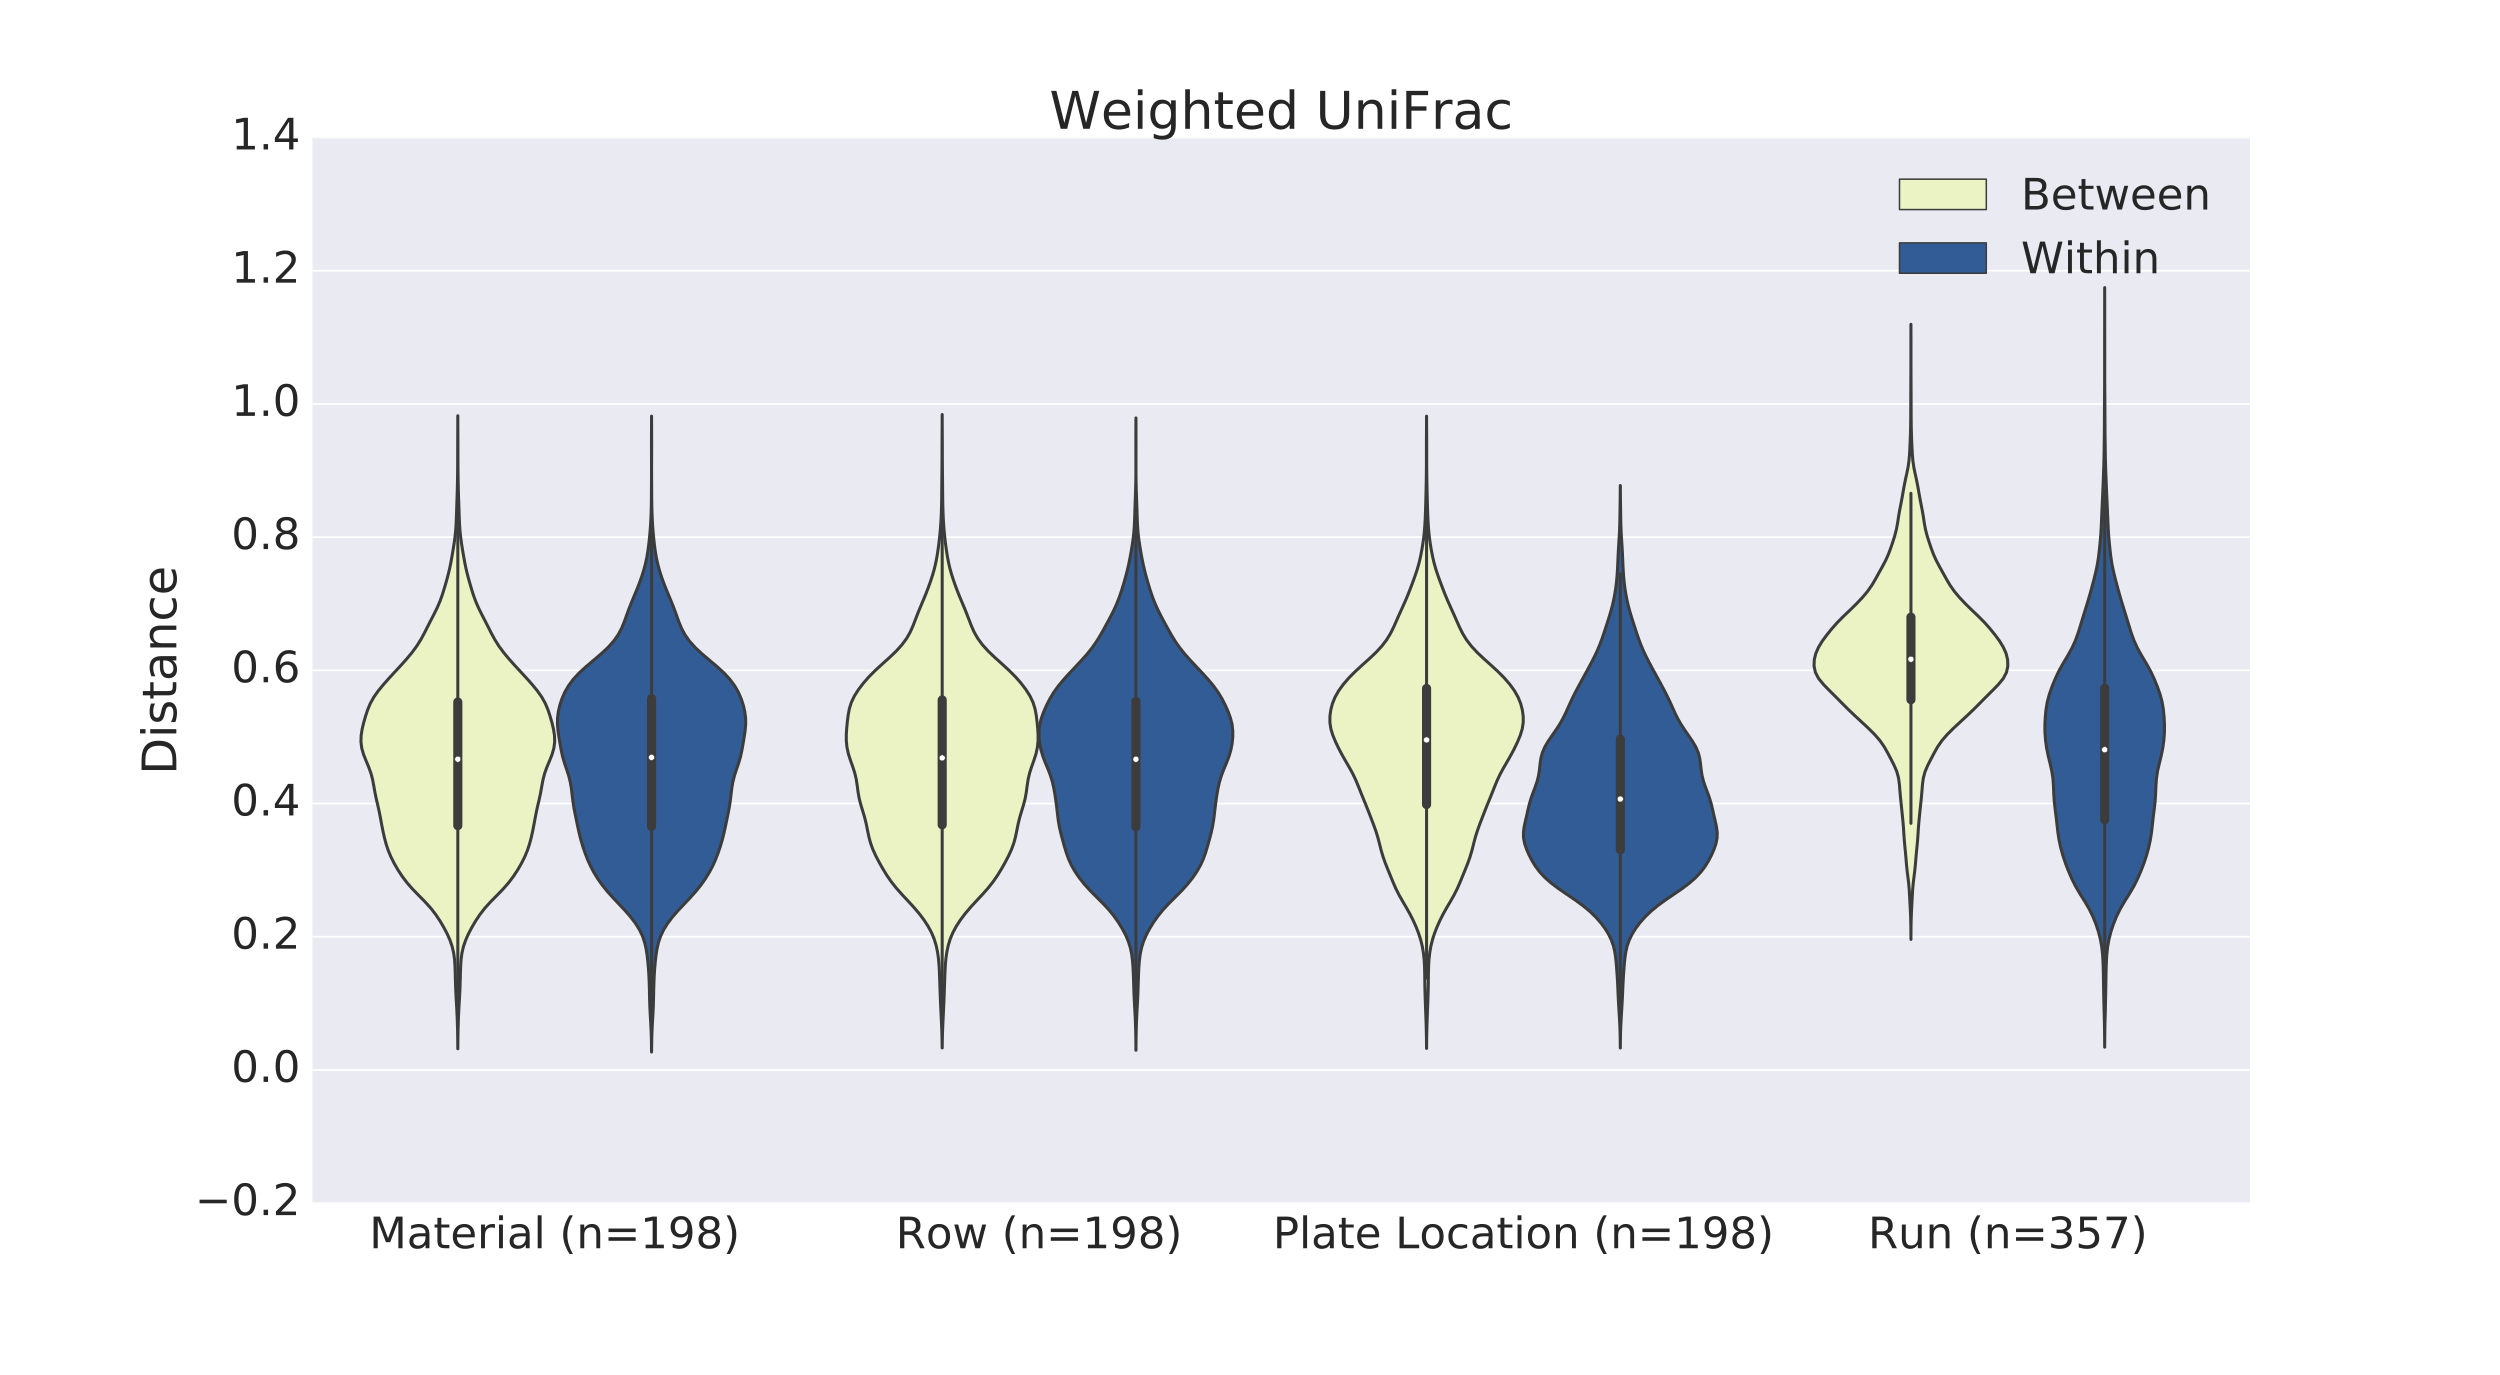 <?xml version="1.0" encoding="utf-8" standalone="no"?>
<!DOCTYPE svg PUBLIC "-//W3C//DTD SVG 1.1//EN"
  "http://www.w3.org/Graphics/SVG/1.1/DTD/svg11.dtd">
<!-- Created with matplotlib (http://matplotlib.org/) -->
<svg height="792pt" version="1.1" viewBox="0 0 1440 792" width="1440pt" xmlns="http://www.w3.org/2000/svg" xmlns:xlink="http://www.w3.org/1999/xlink">
 <defs>
  <style type="text/css">
*{stroke-linecap:butt;stroke-linejoin:round;stroke-miterlimit:100000;}
  </style>
 </defs>
 <g id="figure_1">
  <g id="patch_1">
   <path d="M 0 792 
L 1440 792 
L 1440 0 
L 0 0 
z
" style="fill:#ffffff;"/>
  </g>
  <g id="axes_1">
   <g id="patch_2">
    <path d="M 180 693 
L 1296 693 
L 1296 79.2 
L 180 79.2 
z
" style="fill:#eaeaf2;"/>
   </g>
   <g id="matplotlib.axis_1">
    <g id="xtick_1">
     <g id="line2d_1">
      <defs>
       <path d="M 0 0 
L 0 0 
" id="me98c730476" style="stroke:#262626;"/>
      </defs>
      <g>
       <use style="fill:#262626;stroke:#262626;" x="319.5" xlink:href="#me98c730476" y="693.0"/>
      </g>
     </g>
     <g id="line2d_2">
      <g>
       <use style="fill:#262626;stroke:#262626;" x="319.5" xlink:href="#me98c730476" y="79.2"/>
      </g>
     </g>
     <g id="text_1">
      <!-- Material (n=198) -->
      <defs>
       <path d="M 18.312 70.219 
L 18.312 54.688 
L 36.812 54.688 
L 36.812 47.703 
L 18.312 47.703 
L 18.312 18.016 
Q 18.312 11.328 20.141 9.422 
Q 21.969 7.516 27.594 7.516 
L 36.812 7.516 
L 36.812 0 
L 27.594 0 
Q 17.188 0 13.234 3.875 
Q 9.281 7.766 9.281 18.016 
L 9.281 47.703 
L 2.688 47.703 
L 2.688 54.688 
L 9.281 54.688 
L 9.281 70.219 
z
" id="BitstreamVeraSans-Roman-74"/>
       <path d="M 31 75.875 
Q 24.469 64.656 21.281 53.656 
Q 18.109 42.672 18.109 31.391 
Q 18.109 20.125 21.312 9.062 
Q 24.516 -2 31 -13.188 
L 23.188 -13.188 
Q 15.875 -1.703 12.234 9.375 
Q 8.594 20.453 8.594 31.391 
Q 8.594 42.281 12.203 53.312 
Q 15.828 64.359 23.188 75.875 
z
" id="BitstreamVeraSans-Roman-28"/>
       <path d="M 8.016 75.875 
L 15.828 75.875 
Q 23.141 64.359 26.781 53.312 
Q 30.422 42.281 30.422 31.391 
Q 30.422 20.453 26.781 9.375 
Q 23.141 -1.703 15.828 -13.188 
L 8.016 -13.188 
Q 14.5 -2 17.703 9.062 
Q 20.906 20.125 20.906 31.391 
Q 20.906 42.672 17.703 53.656 
Q 14.5 64.656 8.016 75.875 
" id="BitstreamVeraSans-Roman-29"/>
       <path d="M 10.984 1.516 
L 10.984 10.5 
Q 14.703 8.734 18.5 7.812 
Q 22.312 6.891 25.984 6.891 
Q 35.75 6.891 40.891 13.453 
Q 46.047 20.016 46.781 33.406 
Q 43.953 29.203 39.594 26.953 
Q 35.25 24.703 29.984 24.703 
Q 19.047 24.703 12.672 31.312 
Q 6.297 37.938 6.297 49.422 
Q 6.297 60.641 12.938 67.422 
Q 19.578 74.219 30.609 74.219 
Q 43.266 74.219 49.922 64.516 
Q 56.594 54.828 56.594 36.375 
Q 56.594 19.141 48.406 8.859 
Q 40.234 -1.422 26.422 -1.422 
Q 22.703 -1.422 18.891 -0.688 
Q 15.094 0.047 10.984 1.516 
M 30.609 32.422 
Q 37.25 32.422 41.125 36.953 
Q 45.016 41.5 45.016 49.422 
Q 45.016 57.281 41.125 61.844 
Q 37.25 66.406 30.609 66.406 
Q 23.969 66.406 20.094 61.844 
Q 16.219 57.281 16.219 49.422 
Q 16.219 41.5 20.094 36.953 
Q 23.969 32.422 30.609 32.422 
" id="BitstreamVeraSans-Roman-39"/>
       <path d="M 34.281 27.484 
Q 23.391 27.484 19.188 25 
Q 14.984 22.516 14.984 16.5 
Q 14.984 11.719 18.141 8.906 
Q 21.297 6.109 26.703 6.109 
Q 34.188 6.109 38.703 11.406 
Q 43.219 16.703 43.219 25.484 
L 43.219 27.484 
z
M 52.203 31.203 
L 52.203 0 
L 43.219 0 
L 43.219 8.297 
Q 40.141 3.328 35.547 0.953 
Q 30.953 -1.422 24.312 -1.422 
Q 15.922 -1.422 10.953 3.297 
Q 6 8.016 6 15.922 
Q 6 25.141 12.172 29.828 
Q 18.359 34.516 30.609 34.516 
L 43.219 34.516 
L 43.219 35.406 
Q 43.219 41.609 39.141 45 
Q 35.062 48.391 27.688 48.391 
Q 23 48.391 18.547 47.266 
Q 14.109 46.141 10.016 43.891 
L 10.016 52.203 
Q 14.938 54.109 19.578 55.047 
Q 24.219 56 28.609 56 
Q 40.484 56 46.344 49.844 
Q 52.203 43.703 52.203 31.203 
" id="BitstreamVeraSans-Roman-61"/>
       <path d="M 9.422 75.984 
L 18.406 75.984 
L 18.406 0 
L 9.422 0 
z
" id="BitstreamVeraSans-Roman-6c"/>
       <path d="M 56.203 29.594 
L 56.203 25.203 
L 14.891 25.203 
Q 15.484 15.922 20.484 11.062 
Q 25.484 6.203 34.422 6.203 
Q 39.594 6.203 44.453 7.469 
Q 49.312 8.734 54.109 11.281 
L 54.109 2.781 
Q 49.266 0.734 44.188 -0.344 
Q 39.109 -1.422 33.891 -1.422 
Q 20.797 -1.422 13.156 6.188 
Q 5.516 13.812 5.516 26.812 
Q 5.516 40.234 12.766 48.109 
Q 20.016 56 32.328 56 
Q 43.359 56 49.781 48.891 
Q 56.203 41.797 56.203 29.594 
M 47.219 32.234 
Q 47.125 39.594 43.094 43.984 
Q 39.062 48.391 32.422 48.391 
Q 24.906 48.391 20.391 44.141 
Q 15.875 39.891 15.188 32.172 
z
" id="BitstreamVeraSans-Roman-65"/>
       <path d="M 9.422 54.688 
L 18.406 54.688 
L 18.406 0 
L 9.422 0 
z
M 9.422 75.984 
L 18.406 75.984 
L 18.406 64.594 
L 9.422 64.594 
z
" id="BitstreamVeraSans-Roman-69"/>
       <path d="M 10.594 45.406 
L 73.188 45.406 
L 73.188 37.203 
L 10.594 37.203 
z
M 10.594 25.484 
L 73.188 25.484 
L 73.188 17.188 
L 10.594 17.188 
z
" id="BitstreamVeraSans-Roman-3d"/>
       <path id="BitstreamVeraSans-Roman-20"/>
       <path d="M 54.891 33.016 
L 54.891 0 
L 45.906 0 
L 45.906 32.719 
Q 45.906 40.484 42.875 44.328 
Q 39.844 48.188 33.797 48.188 
Q 26.516 48.188 22.312 43.547 
Q 18.109 38.922 18.109 30.906 
L 18.109 0 
L 9.078 0 
L 9.078 54.688 
L 18.109 54.688 
L 18.109 46.188 
Q 21.344 51.125 25.703 53.562 
Q 30.078 56 35.797 56 
Q 45.219 56 50.047 50.172 
Q 54.891 44.344 54.891 33.016 
" id="BitstreamVeraSans-Roman-6e"/>
       <path d="M 9.812 72.906 
L 24.516 72.906 
L 43.109 23.297 
L 61.812 72.906 
L 76.516 72.906 
L 76.516 0 
L 66.891 0 
L 66.891 64.016 
L 48.094 14.016 
L 38.188 14.016 
L 19.391 64.016 
L 19.391 0 
L 9.812 0 
z
" id="BitstreamVeraSans-Roman-4d"/>
       <path d="M 12.406 8.297 
L 28.516 8.297 
L 28.516 63.922 
L 10.984 60.406 
L 10.984 69.391 
L 28.422 72.906 
L 38.281 72.906 
L 38.281 8.297 
L 54.391 8.297 
L 54.391 0 
L 12.406 0 
z
" id="BitstreamVeraSans-Roman-31"/>
       <path d="M 41.109 46.297 
Q 39.594 47.172 37.812 47.578 
Q 36.031 48 33.891 48 
Q 26.266 48 22.188 43.047 
Q 18.109 38.094 18.109 28.812 
L 18.109 0 
L 9.078 0 
L 9.078 54.688 
L 18.109 54.688 
L 18.109 46.188 
Q 20.953 51.172 25.484 53.578 
Q 30.031 56 36.531 56 
Q 37.453 56 38.578 55.875 
Q 39.703 55.766 41.062 55.516 
z
" id="BitstreamVeraSans-Roman-72"/>
       <path d="M 31.781 34.625 
Q 24.75 34.625 20.719 30.859 
Q 16.703 27.094 16.703 20.516 
Q 16.703 13.922 20.719 10.156 
Q 24.75 6.391 31.781 6.391 
Q 38.812 6.391 42.859 10.172 
Q 46.922 13.969 46.922 20.516 
Q 46.922 27.094 42.891 30.859 
Q 38.875 34.625 31.781 34.625 
M 21.922 38.812 
Q 15.578 40.375 12.031 44.719 
Q 8.5 49.078 8.5 55.328 
Q 8.5 64.062 14.719 69.141 
Q 20.953 74.219 31.781 74.219 
Q 42.672 74.219 48.875 69.141 
Q 55.078 64.062 55.078 55.328 
Q 55.078 49.078 51.531 44.719 
Q 48 40.375 41.703 38.812 
Q 48.828 37.156 52.797 32.312 
Q 56.781 27.484 56.781 20.516 
Q 56.781 9.906 50.312 4.234 
Q 43.844 -1.422 31.781 -1.422 
Q 19.734 -1.422 13.25 4.234 
Q 6.781 9.906 6.781 20.516 
Q 6.781 27.484 10.781 32.312 
Q 14.797 37.156 21.922 38.812 
M 18.312 54.391 
Q 18.312 48.734 21.844 45.562 
Q 25.391 42.391 31.781 42.391 
Q 38.141 42.391 41.719 45.562 
Q 45.312 48.734 45.312 54.391 
Q 45.312 60.062 41.719 63.234 
Q 38.141 66.406 31.781 66.406 
Q 25.391 66.406 21.844 63.234 
Q 18.312 60.062 18.312 54.391 
" id="BitstreamVeraSans-Roman-38"/>
      </defs>
      <g style="fill:#262626;" transform="translate(212.736 718.996)scale(0.25 -0.25)">
       <use xlink:href="#BitstreamVeraSans-Roman-4d"/>
       <use x="86.279" xlink:href="#BitstreamVeraSans-Roman-61"/>
       <use x="147.559" xlink:href="#BitstreamVeraSans-Roman-74"/>
       <use x="186.768" xlink:href="#BitstreamVeraSans-Roman-65"/>
       <use x="248.291" xlink:href="#BitstreamVeraSans-Roman-72"/>
       <use x="289.404" xlink:href="#BitstreamVeraSans-Roman-69"/>
       <use x="317.188" xlink:href="#BitstreamVeraSans-Roman-61"/>
       <use x="378.467" xlink:href="#BitstreamVeraSans-Roman-6c"/>
       <use x="406.25" xlink:href="#BitstreamVeraSans-Roman-20"/>
       <use x="438.037" xlink:href="#BitstreamVeraSans-Roman-28"/>
       <use x="477.051" xlink:href="#BitstreamVeraSans-Roman-6e"/>
       <use x="540.43" xlink:href="#BitstreamVeraSans-Roman-3d"/>
       <use x="624.219" xlink:href="#BitstreamVeraSans-Roman-31"/>
       <use x="687.842" xlink:href="#BitstreamVeraSans-Roman-39"/>
       <use x="751.465" xlink:href="#BitstreamVeraSans-Roman-38"/>
       <use x="815.088" xlink:href="#BitstreamVeraSans-Roman-29"/>
      </g>
     </g>
    </g>
    <g id="xtick_2">
     <g id="line2d_3">
      <g>
       <use style="fill:#262626;stroke:#262626;" x="598.5" xlink:href="#me98c730476" y="693.0"/>
      </g>
     </g>
     <g id="line2d_4">
      <g>
       <use style="fill:#262626;stroke:#262626;" x="598.5" xlink:href="#me98c730476" y="79.2"/>
      </g>
     </g>
     <g id="text_2">
      <!-- Row (n=198) -->
      <defs>
       <path d="M 44.391 34.188 
Q 47.562 33.109 50.562 29.594 
Q 53.562 26.078 56.594 19.922 
L 66.609 0 
L 56 0 
L 46.688 18.703 
Q 43.062 26.031 39.672 28.422 
Q 36.281 30.812 30.422 30.812 
L 19.672 30.812 
L 19.672 0 
L 9.812 0 
L 9.812 72.906 
L 32.078 72.906 
Q 44.578 72.906 50.734 67.672 
Q 56.891 62.453 56.891 51.906 
Q 56.891 45.016 53.688 40.469 
Q 50.484 35.938 44.391 34.188 
M 19.672 64.797 
L 19.672 38.922 
L 32.078 38.922 
Q 39.203 38.922 42.844 42.219 
Q 46.484 45.516 46.484 51.906 
Q 46.484 58.297 42.844 61.547 
Q 39.203 64.797 32.078 64.797 
z
" id="BitstreamVeraSans-Roman-52"/>
       <path d="M 30.609 48.391 
Q 23.391 48.391 19.188 42.75 
Q 14.984 37.109 14.984 27.297 
Q 14.984 17.484 19.156 11.844 
Q 23.344 6.203 30.609 6.203 
Q 37.797 6.203 41.984 11.859 
Q 46.188 17.531 46.188 27.297 
Q 46.188 37.016 41.984 42.703 
Q 37.797 48.391 30.609 48.391 
M 30.609 56 
Q 42.328 56 49.016 48.375 
Q 55.719 40.766 55.719 27.297 
Q 55.719 13.875 49.016 6.219 
Q 42.328 -1.422 30.609 -1.422 
Q 18.844 -1.422 12.172 6.219 
Q 5.516 13.875 5.516 27.297 
Q 5.516 40.766 12.172 48.375 
Q 18.844 56 30.609 56 
" id="BitstreamVeraSans-Roman-6f"/>
       <path d="M 4.203 54.688 
L 13.188 54.688 
L 24.422 12.016 
L 35.594 54.688 
L 46.188 54.688 
L 57.422 12.016 
L 68.609 54.688 
L 77.594 54.688 
L 63.281 0 
L 52.688 0 
L 40.922 44.828 
L 29.109 0 
L 18.5 0 
z
" id="BitstreamVeraSans-Roman-77"/>
      </defs>
      <g style="fill:#262626;" transform="translate(515.969 718.996)scale(0.25 -0.25)">
       <use xlink:href="#BitstreamVeraSans-Roman-52"/>
       <use x="69.42" xlink:href="#BitstreamVeraSans-Roman-6f"/>
       <use x="130.602" xlink:href="#BitstreamVeraSans-Roman-77"/>
       <use x="212.389" xlink:href="#BitstreamVeraSans-Roman-20"/>
       <use x="244.176" xlink:href="#BitstreamVeraSans-Roman-28"/>
       <use x="283.189" xlink:href="#BitstreamVeraSans-Roman-6e"/>
       <use x="346.568" xlink:href="#BitstreamVeraSans-Roman-3d"/>
       <use x="430.357" xlink:href="#BitstreamVeraSans-Roman-31"/>
       <use x="493.98" xlink:href="#BitstreamVeraSans-Roman-39"/>
       <use x="557.604" xlink:href="#BitstreamVeraSans-Roman-38"/>
       <use x="621.227" xlink:href="#BitstreamVeraSans-Roman-29"/>
      </g>
     </g>
    </g>
    <g id="xtick_3">
     <g id="line2d_5">
      <g>
       <use style="fill:#262626;stroke:#262626;" x="877.5" xlink:href="#me98c730476" y="693.0"/>
      </g>
     </g>
     <g id="line2d_6">
      <g>
       <use style="fill:#262626;stroke:#262626;" x="877.5" xlink:href="#me98c730476" y="79.2"/>
      </g>
     </g>
     <g id="text_3">
      <!-- Plate Location (n=198) -->
      <defs>
       <path d="M 9.812 72.906 
L 19.672 72.906 
L 19.672 8.297 
L 55.172 8.297 
L 55.172 0 
L 9.812 0 
z
" id="BitstreamVeraSans-Roman-4c"/>
       <path d="M 48.781 52.594 
L 48.781 44.188 
Q 44.969 46.297 41.141 47.344 
Q 37.312 48.391 33.406 48.391 
Q 24.656 48.391 19.812 42.844 
Q 14.984 37.312 14.984 27.297 
Q 14.984 17.281 19.812 11.734 
Q 24.656 6.203 33.406 6.203 
Q 37.312 6.203 41.141 7.25 
Q 44.969 8.297 48.781 10.406 
L 48.781 2.094 
Q 45.016 0.344 40.984 -0.531 
Q 36.969 -1.422 32.422 -1.422 
Q 20.062 -1.422 12.781 6.344 
Q 5.516 14.109 5.516 27.297 
Q 5.516 40.672 12.859 48.328 
Q 20.219 56 33.016 56 
Q 37.156 56 41.109 55.141 
Q 45.062 54.297 48.781 52.594 
" id="BitstreamVeraSans-Roman-63"/>
       <path d="M 19.672 64.797 
L 19.672 37.406 
L 32.078 37.406 
Q 38.969 37.406 42.719 40.969 
Q 46.484 44.531 46.484 51.125 
Q 46.484 57.672 42.719 61.234 
Q 38.969 64.797 32.078 64.797 
z
M 9.812 72.906 
L 32.078 72.906 
Q 44.344 72.906 50.609 67.359 
Q 56.891 61.812 56.891 51.125 
Q 56.891 40.328 50.609 34.812 
Q 44.344 29.297 32.078 29.297 
L 19.672 29.297 
L 19.672 0 
L 9.812 0 
z
" id="BitstreamVeraSans-Roman-50"/>
      </defs>
      <g style="fill:#262626;" transform="translate(733.195 718.996)scale(0.25 -0.25)">
       <use xlink:href="#BitstreamVeraSans-Roman-50"/>
       <use x="60.303" xlink:href="#BitstreamVeraSans-Roman-6c"/>
       <use x="88.086" xlink:href="#BitstreamVeraSans-Roman-61"/>
       <use x="149.365" xlink:href="#BitstreamVeraSans-Roman-74"/>
       <use x="188.574" xlink:href="#BitstreamVeraSans-Roman-65"/>
       <use x="250.098" xlink:href="#BitstreamVeraSans-Roman-20"/>
       <use x="281.885" xlink:href="#BitstreamVeraSans-Roman-4c"/>
       <use x="337.582" xlink:href="#BitstreamVeraSans-Roman-6f"/>
       <use x="398.764" xlink:href="#BitstreamVeraSans-Roman-63"/>
       <use x="453.744" xlink:href="#BitstreamVeraSans-Roman-61"/>
       <use x="515.023" xlink:href="#BitstreamVeraSans-Roman-74"/>
       <use x="554.232" xlink:href="#BitstreamVeraSans-Roman-69"/>
       <use x="582.016" xlink:href="#BitstreamVeraSans-Roman-6f"/>
       <use x="643.197" xlink:href="#BitstreamVeraSans-Roman-6e"/>
       <use x="706.576" xlink:href="#BitstreamVeraSans-Roman-20"/>
       <use x="738.363" xlink:href="#BitstreamVeraSans-Roman-28"/>
       <use x="777.377" xlink:href="#BitstreamVeraSans-Roman-6e"/>
       <use x="840.756" xlink:href="#BitstreamVeraSans-Roman-3d"/>
       <use x="924.545" xlink:href="#BitstreamVeraSans-Roman-31"/>
       <use x="988.168" xlink:href="#BitstreamVeraSans-Roman-39"/>
       <use x="1051.791" xlink:href="#BitstreamVeraSans-Roman-38"/>
       <use x="1115.414" xlink:href="#BitstreamVeraSans-Roman-29"/>
      </g>
     </g>
    </g>
    <g id="xtick_4">
     <g id="line2d_7">
      <g>
       <use style="fill:#262626;stroke:#262626;" x="1156.5" xlink:href="#me98c730476" y="693.0"/>
      </g>
     </g>
     <g id="line2d_8">
      <g>
       <use style="fill:#262626;stroke:#262626;" x="1156.5" xlink:href="#me98c730476" y="79.2"/>
      </g>
     </g>
     <g id="text_4">
      <!-- Run (n=357) -->
      <defs>
       <path d="M 10.797 72.906 
L 49.516 72.906 
L 49.516 64.594 
L 19.828 64.594 
L 19.828 46.734 
Q 21.969 47.469 24.109 47.828 
Q 26.266 48.188 28.422 48.188 
Q 40.625 48.188 47.75 41.5 
Q 54.891 34.812 54.891 23.391 
Q 54.891 11.625 47.562 5.094 
Q 40.234 -1.422 26.906 -1.422 
Q 22.312 -1.422 17.547 -0.641 
Q 12.797 0.141 7.719 1.703 
L 7.719 11.625 
Q 12.109 9.234 16.797 8.062 
Q 21.484 6.891 26.703 6.891 
Q 35.156 6.891 40.078 11.328 
Q 45.016 15.766 45.016 23.391 
Q 45.016 31 40.078 35.438 
Q 35.156 39.891 26.703 39.891 
Q 22.75 39.891 18.812 39.016 
Q 14.891 38.141 10.797 36.281 
z
" id="BitstreamVeraSans-Roman-35"/>
       <path d="M 40.578 39.312 
Q 47.656 37.797 51.625 33 
Q 55.609 28.219 55.609 21.188 
Q 55.609 10.406 48.188 4.484 
Q 40.766 -1.422 27.094 -1.422 
Q 22.516 -1.422 17.656 -0.516 
Q 12.797 0.391 7.625 2.203 
L 7.625 11.719 
Q 11.719 9.328 16.594 8.109 
Q 21.484 6.891 26.812 6.891 
Q 36.078 6.891 40.938 10.547 
Q 45.797 14.203 45.797 21.188 
Q 45.797 27.641 41.281 31.266 
Q 36.766 34.906 28.719 34.906 
L 20.219 34.906 
L 20.219 43.016 
L 29.109 43.016 
Q 36.375 43.016 40.234 45.922 
Q 44.094 48.828 44.094 54.297 
Q 44.094 59.906 40.109 62.906 
Q 36.141 65.922 28.719 65.922 
Q 24.656 65.922 20.016 65.031 
Q 15.375 64.156 9.812 62.312 
L 9.812 71.094 
Q 15.438 72.656 20.344 73.438 
Q 25.25 74.219 29.594 74.219 
Q 40.828 74.219 47.359 69.109 
Q 53.906 64.016 53.906 55.328 
Q 53.906 49.266 50.438 45.094 
Q 46.969 40.922 40.578 39.312 
" id="BitstreamVeraSans-Roman-33"/>
       <path d="M 8.5 21.578 
L 8.5 54.688 
L 17.484 54.688 
L 17.484 21.922 
Q 17.484 14.156 20.5 10.266 
Q 23.531 6.391 29.594 6.391 
Q 36.859 6.391 41.078 11.031 
Q 45.312 15.672 45.312 23.688 
L 45.312 54.688 
L 54.297 54.688 
L 54.297 0 
L 45.312 0 
L 45.312 8.406 
Q 42.047 3.422 37.719 1 
Q 33.406 -1.422 27.688 -1.422 
Q 18.266 -1.422 13.375 4.438 
Q 8.5 10.297 8.5 21.578 
" id="BitstreamVeraSans-Roman-75"/>
       <path d="M 8.203 72.906 
L 55.078 72.906 
L 55.078 68.703 
L 28.609 0 
L 18.312 0 
L 43.219 64.594 
L 8.203 64.594 
z
" id="BitstreamVeraSans-Roman-37"/>
      </defs>
      <g style="fill:#262626;" transform="translate(1075.996 718.996)scale(0.25 -0.25)">
       <use xlink:href="#BitstreamVeraSans-Roman-52"/>
       <use x="69.42" xlink:href="#BitstreamVeraSans-Roman-75"/>
       <use x="132.799" xlink:href="#BitstreamVeraSans-Roman-6e"/>
       <use x="196.178" xlink:href="#BitstreamVeraSans-Roman-20"/>
       <use x="227.965" xlink:href="#BitstreamVeraSans-Roman-28"/>
       <use x="266.979" xlink:href="#BitstreamVeraSans-Roman-6e"/>
       <use x="330.357" xlink:href="#BitstreamVeraSans-Roman-3d"/>
       <use x="414.146" xlink:href="#BitstreamVeraSans-Roman-33"/>
       <use x="477.77" xlink:href="#BitstreamVeraSans-Roman-35"/>
       <use x="541.393" xlink:href="#BitstreamVeraSans-Roman-37"/>
       <use x="605.016" xlink:href="#BitstreamVeraSans-Roman-29"/>
      </g>
     </g>
    </g>
   </g>
   <g id="matplotlib.axis_2">
    <g id="ytick_1">
     <g id="line2d_9">
      <path clip-path="url(#pdfd1c95dfc)" d="M 180 693 
L 1296 693 
" style="fill:none;stroke:#ffffff;stroke-linecap:round;"/>
     </g>
     <g id="line2d_10">
      <g>
       <use style="fill:#262626;stroke:#262626;" x="180.0" xlink:href="#me98c730476" y="693.0"/>
      </g>
     </g>
     <g id="line2d_11">
      <g>
       <use style="fill:#262626;stroke:#262626;" x="1296.0" xlink:href="#me98c730476" y="693.0"/>
      </g>
     </g>
     <g id="text_5">
      <!-- −0.2 -->
      <defs>
       <path d="M 10.688 12.406 
L 21 12.406 
L 21 0 
L 10.688 0 
z
" id="BitstreamVeraSans-Roman-2e"/>
       <path d="M 19.188 8.297 
L 53.609 8.297 
L 53.609 0 
L 7.328 0 
L 7.328 8.297 
Q 12.938 14.109 22.625 23.891 
Q 32.328 33.688 34.812 36.531 
Q 39.547 41.844 41.422 45.531 
Q 43.312 49.219 43.312 52.781 
Q 43.312 58.594 39.234 62.25 
Q 35.156 65.922 28.609 65.922 
Q 23.969 65.922 18.812 64.312 
Q 13.672 62.703 7.812 59.422 
L 7.812 69.391 
Q 13.766 71.781 18.938 73 
Q 24.125 74.219 28.422 74.219 
Q 39.75 74.219 46.484 68.547 
Q 53.219 62.891 53.219 53.422 
Q 53.219 48.922 51.531 44.891 
Q 49.859 40.875 45.406 35.406 
Q 44.188 33.984 37.641 27.219 
Q 31.109 20.453 19.188 8.297 
" id="BitstreamVeraSans-Roman-32"/>
       <path d="M 10.594 35.5 
L 73.188 35.5 
L 73.188 27.203 
L 10.594 27.203 
z
" id="BitstreamVeraSans-Roman-2212"/>
       <path d="M 31.781 66.406 
Q 24.172 66.406 20.328 58.906 
Q 16.5 51.422 16.5 36.375 
Q 16.5 21.391 20.328 13.891 
Q 24.172 6.391 31.781 6.391 
Q 39.453 6.391 43.281 13.891 
Q 47.125 21.391 47.125 36.375 
Q 47.125 51.422 43.281 58.906 
Q 39.453 66.406 31.781 66.406 
M 31.781 74.219 
Q 44.047 74.219 50.516 64.516 
Q 56.984 54.828 56.984 36.375 
Q 56.984 17.969 50.516 8.266 
Q 44.047 -1.422 31.781 -1.422 
Q 19.531 -1.422 13.062 8.266 
Q 6.594 17.969 6.594 36.375 
Q 6.594 54.828 13.062 64.516 
Q 19.531 74.219 31.781 74.219 
" id="BitstreamVeraSans-Roman-30"/>
      </defs>
      <g style="fill:#262626;" transform="translate(112.293 699.898)scale(0.25 -0.25)">
       <use xlink:href="#BitstreamVeraSans-Roman-2212"/>
       <use x="83.789" xlink:href="#BitstreamVeraSans-Roman-30"/>
       <use x="147.412" xlink:href="#BitstreamVeraSans-Roman-2e"/>
       <use x="179.199" xlink:href="#BitstreamVeraSans-Roman-32"/>
      </g>
     </g>
    </g>
    <g id="ytick_2">
     <g id="line2d_12">
      <path clip-path="url(#pdfd1c95dfc)" d="M 180 616.275 
L 1296 616.275 
" style="fill:none;stroke:#ffffff;stroke-linecap:round;"/>
     </g>
     <g id="line2d_13">
      <g>
       <use style="fill:#262626;stroke:#262626;" x="180.0" xlink:href="#me98c730476" y="616.275"/>
      </g>
     </g>
     <g id="line2d_14">
      <g>
       <use style="fill:#262626;stroke:#262626;" x="1296.0" xlink:href="#me98c730476" y="616.275"/>
      </g>
     </g>
     <g id="text_6">
      <!-- 0.0 -->
      <g style="fill:#262626;" transform="translate(133.242 623.173)scale(0.25 -0.25)">
       <use xlink:href="#BitstreamVeraSans-Roman-30"/>
       <use x="63.623" xlink:href="#BitstreamVeraSans-Roman-2e"/>
       <use x="95.41" xlink:href="#BitstreamVeraSans-Roman-30"/>
      </g>
     </g>
    </g>
    <g id="ytick_3">
     <g id="line2d_15">
      <path clip-path="url(#pdfd1c95dfc)" d="M 180 539.55 
L 1296 539.55 
" style="fill:none;stroke:#ffffff;stroke-linecap:round;"/>
     </g>
     <g id="line2d_16">
      <g>
       <use style="fill:#262626;stroke:#262626;" x="180.0" xlink:href="#me98c730476" y="539.55"/>
      </g>
     </g>
     <g id="line2d_17">
      <g>
       <use style="fill:#262626;stroke:#262626;" x="1296.0" xlink:href="#me98c730476" y="539.55"/>
      </g>
     </g>
     <g id="text_7">
      <!-- 0.2 -->
      <g style="fill:#262626;" transform="translate(133.242 546.448)scale(0.25 -0.25)">
       <use xlink:href="#BitstreamVeraSans-Roman-30"/>
       <use x="63.623" xlink:href="#BitstreamVeraSans-Roman-2e"/>
       <use x="95.41" xlink:href="#BitstreamVeraSans-Roman-32"/>
      </g>
     </g>
    </g>
    <g id="ytick_4">
     <g id="line2d_18">
      <path clip-path="url(#pdfd1c95dfc)" d="M 180 462.825 
L 1296 462.825 
" style="fill:none;stroke:#ffffff;stroke-linecap:round;"/>
     </g>
     <g id="line2d_19">
      <g>
       <use style="fill:#262626;stroke:#262626;" x="180.0" xlink:href="#me98c730476" y="462.825"/>
      </g>
     </g>
     <g id="line2d_20">
      <g>
       <use style="fill:#262626;stroke:#262626;" x="1296.0" xlink:href="#me98c730476" y="462.825"/>
      </g>
     </g>
     <g id="text_8">
      <!-- 0.4 -->
      <defs>
       <path d="M 37.797 64.312 
L 12.891 25.391 
L 37.797 25.391 
z
M 35.203 72.906 
L 47.609 72.906 
L 47.609 25.391 
L 58.016 25.391 
L 58.016 17.188 
L 47.609 17.188 
L 47.609 0 
L 37.797 0 
L 37.797 17.188 
L 4.891 17.188 
L 4.891 26.703 
z
" id="BitstreamVeraSans-Roman-34"/>
      </defs>
      <g style="fill:#262626;" transform="translate(133.242 469.723)scale(0.25 -0.25)">
       <use xlink:href="#BitstreamVeraSans-Roman-30"/>
       <use x="63.623" xlink:href="#BitstreamVeraSans-Roman-2e"/>
       <use x="95.41" xlink:href="#BitstreamVeraSans-Roman-34"/>
      </g>
     </g>
    </g>
    <g id="ytick_5">
     <g id="line2d_21">
      <path clip-path="url(#pdfd1c95dfc)" d="M 180 386.1 
L 1296 386.1 
" style="fill:none;stroke:#ffffff;stroke-linecap:round;"/>
     </g>
     <g id="line2d_22">
      <g>
       <use style="fill:#262626;stroke:#262626;" x="180.0" xlink:href="#me98c730476" y="386.1"/>
      </g>
     </g>
     <g id="line2d_23">
      <g>
       <use style="fill:#262626;stroke:#262626;" x="1296.0" xlink:href="#me98c730476" y="386.1"/>
      </g>
     </g>
     <g id="text_9">
      <!-- 0.6 -->
      <defs>
       <path d="M 33.016 40.375 
Q 26.375 40.375 22.484 35.828 
Q 18.609 31.297 18.609 23.391 
Q 18.609 15.531 22.484 10.953 
Q 26.375 6.391 33.016 6.391 
Q 39.656 6.391 43.531 10.953 
Q 47.406 15.531 47.406 23.391 
Q 47.406 31.297 43.531 35.828 
Q 39.656 40.375 33.016 40.375 
M 52.594 71.297 
L 52.594 62.312 
Q 48.875 64.062 45.094 64.984 
Q 41.312 65.922 37.594 65.922 
Q 27.828 65.922 22.672 59.328 
Q 17.531 52.734 16.797 39.406 
Q 19.672 43.656 24.016 45.922 
Q 28.375 48.188 33.594 48.188 
Q 44.578 48.188 50.953 41.516 
Q 57.328 34.859 57.328 23.391 
Q 57.328 12.156 50.688 5.359 
Q 44.047 -1.422 33.016 -1.422 
Q 20.359 -1.422 13.672 8.266 
Q 6.984 17.969 6.984 36.375 
Q 6.984 53.656 15.188 63.938 
Q 23.391 74.219 37.203 74.219 
Q 40.922 74.219 44.703 73.484 
Q 48.484 72.75 52.594 71.297 
" id="BitstreamVeraSans-Roman-36"/>
      </defs>
      <g style="fill:#262626;" transform="translate(133.242 392.998)scale(0.25 -0.25)">
       <use xlink:href="#BitstreamVeraSans-Roman-30"/>
       <use x="63.623" xlink:href="#BitstreamVeraSans-Roman-2e"/>
       <use x="95.41" xlink:href="#BitstreamVeraSans-Roman-36"/>
      </g>
     </g>
    </g>
    <g id="ytick_6">
     <g id="line2d_24">
      <path clip-path="url(#pdfd1c95dfc)" d="M 180 309.375 
L 1296 309.375 
" style="fill:none;stroke:#ffffff;stroke-linecap:round;"/>
     </g>
     <g id="line2d_25">
      <g>
       <use style="fill:#262626;stroke:#262626;" x="180.0" xlink:href="#me98c730476" y="309.375"/>
      </g>
     </g>
     <g id="line2d_26">
      <g>
       <use style="fill:#262626;stroke:#262626;" x="1296.0" xlink:href="#me98c730476" y="309.375"/>
      </g>
     </g>
     <g id="text_10">
      <!-- 0.8 -->
      <g style="fill:#262626;" transform="translate(133.242 316.273)scale(0.25 -0.25)">
       <use xlink:href="#BitstreamVeraSans-Roman-30"/>
       <use x="63.623" xlink:href="#BitstreamVeraSans-Roman-2e"/>
       <use x="95.41" xlink:href="#BitstreamVeraSans-Roman-38"/>
      </g>
     </g>
    </g>
    <g id="ytick_7">
     <g id="line2d_27">
      <path clip-path="url(#pdfd1c95dfc)" d="M 180 232.65 
L 1296 232.65 
" style="fill:none;stroke:#ffffff;stroke-linecap:round;"/>
     </g>
     <g id="line2d_28">
      <g>
       <use style="fill:#262626;stroke:#262626;" x="180.0" xlink:href="#me98c730476" y="232.65"/>
      </g>
     </g>
     <g id="line2d_29">
      <g>
       <use style="fill:#262626;stroke:#262626;" x="1296.0" xlink:href="#me98c730476" y="232.65"/>
      </g>
     </g>
     <g id="text_11">
      <!-- 1.0 -->
      <g style="fill:#262626;" transform="translate(133.242 239.548)scale(0.25 -0.25)">
       <use xlink:href="#BitstreamVeraSans-Roman-31"/>
       <use x="63.623" xlink:href="#BitstreamVeraSans-Roman-2e"/>
       <use x="95.41" xlink:href="#BitstreamVeraSans-Roman-30"/>
      </g>
     </g>
    </g>
    <g id="ytick_8">
     <g id="line2d_30">
      <path clip-path="url(#pdfd1c95dfc)" d="M 180 155.925 
L 1296 155.925 
" style="fill:none;stroke:#ffffff;stroke-linecap:round;"/>
     </g>
     <g id="line2d_31">
      <g>
       <use style="fill:#262626;stroke:#262626;" x="180.0" xlink:href="#me98c730476" y="155.925"/>
      </g>
     </g>
     <g id="line2d_32">
      <g>
       <use style="fill:#262626;stroke:#262626;" x="1296.0" xlink:href="#me98c730476" y="155.925"/>
      </g>
     </g>
     <g id="text_12">
      <!-- 1.2 -->
      <g style="fill:#262626;" transform="translate(133.242 162.823)scale(0.25 -0.25)">
       <use xlink:href="#BitstreamVeraSans-Roman-31"/>
       <use x="63.623" xlink:href="#BitstreamVeraSans-Roman-2e"/>
       <use x="95.41" xlink:href="#BitstreamVeraSans-Roman-32"/>
      </g>
     </g>
    </g>
    <g id="ytick_9">
     <g id="line2d_33">
      <path clip-path="url(#pdfd1c95dfc)" d="M 180 79.2 
L 1296 79.2 
" style="fill:none;stroke:#ffffff;stroke-linecap:round;"/>
     </g>
     <g id="line2d_34">
      <g>
       <use style="fill:#262626;stroke:#262626;" x="180.0" xlink:href="#me98c730476" y="79.2"/>
      </g>
     </g>
     <g id="line2d_35">
      <g>
       <use style="fill:#262626;stroke:#262626;" x="1296.0" xlink:href="#me98c730476" y="79.2"/>
      </g>
     </g>
     <g id="text_13">
      <!-- 1.4 -->
      <g style="fill:#262626;" transform="translate(133.242 86.098)scale(0.25 -0.25)">
       <use xlink:href="#BitstreamVeraSans-Roman-31"/>
       <use x="63.623" xlink:href="#BitstreamVeraSans-Roman-2e"/>
       <use x="95.41" xlink:href="#BitstreamVeraSans-Roman-34"/>
      </g>
     </g>
    </g>
    <g id="text_14">
     <!-- Distance -->
     <defs>
      <path d="M 19.672 64.797 
L 19.672 8.109 
L 31.594 8.109 
Q 46.688 8.109 53.688 14.938 
Q 60.688 21.781 60.688 36.531 
Q 60.688 51.172 53.688 57.984 
Q 46.688 64.797 31.594 64.797 
z
M 9.812 72.906 
L 30.078 72.906 
Q 51.266 72.906 61.172 64.094 
Q 71.094 55.281 71.094 36.531 
Q 71.094 17.672 61.125 8.828 
Q 51.172 0 30.078 0 
L 9.812 0 
z
" id="BitstreamVeraSans-Roman-44"/>
      <path d="M 44.281 53.078 
L 44.281 44.578 
Q 40.484 46.531 36.375 47.5 
Q 32.281 48.484 27.875 48.484 
Q 21.188 48.484 17.844 46.438 
Q 14.5 44.391 14.5 40.281 
Q 14.5 37.156 16.891 35.375 
Q 19.281 33.594 26.516 31.984 
L 29.594 31.297 
Q 39.156 29.25 43.188 25.516 
Q 47.219 21.781 47.219 15.094 
Q 47.219 7.469 41.188 3.016 
Q 35.156 -1.422 24.609 -1.422 
Q 20.219 -1.422 15.453 -0.562 
Q 10.688 0.297 5.422 2 
L 5.422 11.281 
Q 10.406 8.688 15.234 7.391 
Q 20.062 6.109 24.812 6.109 
Q 31.156 6.109 34.562 8.281 
Q 37.984 10.453 37.984 14.406 
Q 37.984 18.062 35.516 20.016 
Q 33.062 21.969 24.703 23.781 
L 21.578 24.516 
Q 13.234 26.266 9.516 29.906 
Q 5.812 33.547 5.812 39.891 
Q 5.812 47.609 11.281 51.797 
Q 16.75 56 26.812 56 
Q 31.781 56 36.172 55.266 
Q 40.578 54.547 44.281 53.078 
" id="BitstreamVeraSans-Roman-73"/>
     </defs>
     <g style="fill:#262626;" transform="translate(101.574 446.222)rotate(-90.0)scale(0.275 -0.275)">
      <use xlink:href="#BitstreamVeraSans-Roman-44"/>
      <use x="77.002" xlink:href="#BitstreamVeraSans-Roman-69"/>
      <use x="104.785" xlink:href="#BitstreamVeraSans-Roman-73"/>
      <use x="156.885" xlink:href="#BitstreamVeraSans-Roman-74"/>
      <use x="196.094" xlink:href="#BitstreamVeraSans-Roman-61"/>
      <use x="257.373" xlink:href="#BitstreamVeraSans-Roman-6e"/>
      <use x="320.752" xlink:href="#BitstreamVeraSans-Roman-63"/>
      <use x="375.732" xlink:href="#BitstreamVeraSans-Roman-65"/>
     </g>
    </g>
   </g>
   <g id="PolyCollection_1">
    <defs>
     <path d="M 263.713 -187.924 
L 263.687 -187.924 
L 263.664 -191.607 
L 263.619 -195.29 
L 263.547 -198.973 
L 263.446 -202.656 
L 263.313 -206.339 
L 263.141 -210.022 
L 262.933 -213.705 
L 262.716 -217.387 
L 262.529 -221.07 
L 262.389 -224.753 
L 262.287 -228.436 
L 262.196 -232.119 
L 262.064 -235.802 
L 261.803 -239.485 
L 261.294 -243.167 
L 260.429 -246.85 
L 259.16 -250.533 
L 257.519 -254.216 
L 255.584 -257.899 
L 253.409 -261.582 
L 250.952 -265.265 
L 248.086 -268.947 
L 244.748 -272.63 
L 241.113 -276.313 
L 237.541 -279.996 
L 234.334 -283.679 
L 231.564 -287.362 
L 229.155 -291.045 
L 227.031 -294.727 
L 225.185 -298.41 
L 223.644 -302.093 
L 222.415 -305.776 
L 221.435 -309.459 
L 220.609 -313.142 
L 219.879 -316.825 
L 219.202 -320.507 
L 218.493 -324.19 
L 217.678 -327.873 
L 216.81 -331.556 
L 216.028 -335.239 
L 215.372 -338.922 
L 214.691 -342.605 
L 213.754 -346.287 
L 212.452 -349.97 
L 210.911 -353.653 
L 209.443 -357.336 
L 208.375 -361.019 
L 207.9 -364.702 
L 208.018 -368.385 
L 208.599 -372.068 
L 209.48 -375.75 
L 210.532 -379.433 
L 211.75 -383.116 
L 213.287 -386.799 
L 215.337 -390.482 
L 217.948 -394.165 
L 220.983 -397.848 
L 224.261 -401.53 
L 227.653 -405.213 
L 231.06 -408.896 
L 234.354 -412.579 
L 237.401 -416.262 
L 240.099 -419.945 
L 242.413 -423.628 
L 244.411 -427.31 
L 246.269 -430.993 
L 248.146 -434.676 
L 250.053 -438.359 
L 251.863 -442.042 
L 253.443 -445.725 
L 254.77 -449.408 
L 255.922 -453.09 
L 256.992 -456.773 
L 258.002 -460.456 
L 258.906 -464.139 
L 259.672 -467.822 
L 260.337 -471.505 
L 260.961 -475.188 
L 261.554 -478.87 
L 262.066 -482.553 
L 262.448 -486.236 
L 262.699 -489.919 
L 262.86 -493.602 
L 262.986 -497.285 
L 263.11 -500.968 
L 263.239 -504.65 
L 263.357 -508.333 
L 263.451 -512.016 
L 263.52 -515.699 
L 263.571 -519.382 
L 263.605 -523.065 
L 263.625 -526.748 
L 263.632 -530.43 
L 263.637 -534.113 
L 263.646 -537.796 
L 263.66 -541.479 
L 263.676 -545.162 
L 263.688 -548.845 
L 263.695 -552.528 
L 263.705 -552.528 
L 263.705 -552.528 
L 263.712 -548.845 
L 263.724 -545.162 
L 263.74 -541.479 
L 263.754 -537.796 
L 263.763 -534.113 
L 263.768 -530.43 
L 263.775 -526.748 
L 263.795 -523.065 
L 263.829 -519.382 
L 263.88 -515.699 
L 263.949 -512.016 
L 264.043 -508.333 
L 264.161 -504.65 
L 264.29 -500.968 
L 264.414 -497.285 
L 264.54 -493.602 
L 264.701 -489.919 
L 264.952 -486.236 
L 265.334 -482.553 
L 265.846 -478.87 
L 266.439 -475.188 
L 267.063 -471.505 
L 267.728 -467.822 
L 268.494 -464.139 
L 269.398 -460.456 
L 270.408 -456.773 
L 271.478 -453.09 
L 272.63 -449.408 
L 273.957 -445.725 
L 275.537 -442.042 
L 277.347 -438.359 
L 279.254 -434.676 
L 281.131 -430.993 
L 282.989 -427.31 
L 284.987 -423.628 
L 287.301 -419.945 
L 289.999 -416.262 
L 293.046 -412.579 
L 296.34 -408.896 
L 299.747 -405.213 
L 303.139 -401.53 
L 306.417 -397.848 
L 309.452 -394.165 
L 312.063 -390.482 
L 314.113 -386.799 
L 315.65 -383.116 
L 316.868 -379.433 
L 317.92 -375.75 
L 318.801 -372.068 
L 319.382 -368.385 
L 319.5 -364.702 
L 319.025 -361.019 
L 317.957 -357.336 
L 316.489 -353.653 
L 314.948 -349.97 
L 313.646 -346.287 
L 312.709 -342.605 
L 312.028 -338.922 
L 311.372 -335.239 
L 310.59 -331.556 
L 309.722 -327.873 
L 308.907 -324.19 
L 308.198 -320.507 
L 307.521 -316.825 
L 306.791 -313.142 
L 305.965 -309.459 
L 304.985 -305.776 
L 303.756 -302.093 
L 302.215 -298.41 
L 300.369 -294.727 
L 298.245 -291.045 
L 295.836 -287.362 
L 293.066 -283.679 
L 289.859 -279.996 
L 286.287 -276.313 
L 282.652 -272.63 
L 279.314 -268.947 
L 276.448 -265.265 
L 273.991 -261.582 
L 271.816 -257.899 
L 269.881 -254.216 
L 268.24 -250.533 
L 266.971 -246.85 
L 266.106 -243.167 
L 265.597 -239.485 
L 265.336 -235.802 
L 265.204 -232.119 
L 265.113 -228.436 
L 265.011 -224.753 
L 264.871 -221.07 
L 264.684 -217.387 
L 264.467 -213.705 
L 264.259 -210.022 
L 264.087 -206.339 
L 263.954 -202.656 
L 263.853 -198.973 
L 263.781 -195.29 
L 263.736 -191.607 
L 263.713 -187.924 
z
" id="m0cba486f5d" style="stroke:#3c3c3c;stroke-width:1.75;"/>
    </defs>
    <g clip-path="url(#pdfd1c95dfc)">
     <use style="fill:#ebf2c3;stroke:#3c3c3c;stroke-width:1.75;" x="0.0" xlink:href="#m0cba486f5d" y="792.0"/>
    </g>
   </g>
   <g id="PolyCollection_2">
    <defs>
     <path d="M 375.317 -186.039 
L 375.283 -186.039 
L 375.254 -189.739 
L 375.192 -193.438 
L 375.081 -197.138 
L 374.914 -200.838 
L 374.708 -204.537 
L 374.495 -208.237 
L 374.317 -211.936 
L 374.192 -215.636 
L 374.109 -219.336 
L 374.03 -223.035 
L 373.916 -226.735 
L 373.742 -230.434 
L 373.497 -234.134 
L 373.176 -237.834 
L 372.763 -241.533 
L 372.2 -245.233 
L 371.374 -248.932 
L 370.146 -252.632 
L 368.407 -256.332 
L 366.12 -260.031 
L 363.319 -263.731 
L 360.103 -267.43 
L 356.635 -271.13 
L 353.134 -274.829 
L 349.821 -278.529 
L 346.843 -282.229 
L 344.236 -285.928 
L 341.977 -289.628 
L 340.035 -293.327 
L 338.382 -297.027 
L 336.963 -300.727 
L 335.715 -304.426 
L 334.614 -308.126 
L 333.667 -311.825 
L 332.848 -315.525 
L 332.08 -319.225 
L 331.314 -322.924 
L 330.594 -326.624 
L 330.009 -330.323 
L 329.563 -334.023 
L 329.128 -337.723 
L 328.507 -341.422 
L 327.572 -345.122 
L 326.374 -348.821 
L 325.128 -352.521 
L 324.061 -356.221 
L 323.248 -359.92 
L 322.59 -363.62 
L 321.97 -367.319 
L 321.414 -371.019 
L 321.083 -374.719 
L 321.131 -378.418 
L 321.602 -382.118 
L 322.458 -385.817 
L 323.67 -389.517 
L 325.279 -393.217 
L 327.385 -396.916 
L 330.107 -400.616 
L 333.514 -404.315 
L 337.542 -408.015 
L 341.935 -411.714 
L 346.297 -415.414 
L 350.246 -419.114 
L 353.545 -422.813 
L 356.132 -426.513 
L 358.089 -430.212 
L 359.607 -433.912 
L 360.93 -437.612 
L 362.272 -441.311 
L 363.73 -445.011 
L 365.273 -448.71 
L 366.811 -452.41 
L 368.266 -456.11 
L 369.597 -459.809 
L 370.774 -463.509 
L 371.767 -467.208 
L 372.56 -470.908 
L 373.177 -474.608 
L 373.67 -478.307 
L 374.078 -482.007 
L 374.42 -485.706 
L 374.697 -489.406 
L 374.908 -493.106 
L 375.055 -496.805 
L 375.147 -500.505 
L 375.198 -504.204 
L 375.227 -507.904 
L 375.247 -511.604 
L 375.263 -515.303 
L 375.274 -519.003 
L 375.276 -522.702 
L 375.269 -526.402 
L 375.259 -530.101 
L 375.251 -533.801 
L 375.251 -537.501 
L 375.26 -541.2 
L 375.273 -544.9 
L 375.285 -548.599 
L 375.293 -552.299 
L 375.307 -552.299 
L 375.307 -552.299 
L 375.315 -548.599 
L 375.327 -544.9 
L 375.34 -541.2 
L 375.349 -537.501 
L 375.349 -533.801 
L 375.341 -530.101 
L 375.331 -526.402 
L 375.324 -522.702 
L 375.326 -519.003 
L 375.337 -515.303 
L 375.353 -511.604 
L 375.373 -507.904 
L 375.402 -504.204 
L 375.453 -500.505 
L 375.545 -496.805 
L 375.692 -493.106 
L 375.903 -489.406 
L 376.18 -485.706 
L 376.522 -482.007 
L 376.93 -478.307 
L 377.423 -474.608 
L 378.04 -470.908 
L 378.833 -467.208 
L 379.826 -463.509 
L 381.003 -459.809 
L 382.334 -456.11 
L 383.789 -452.41 
L 385.327 -448.71 
L 386.87 -445.011 
L 388.328 -441.311 
L 389.67 -437.612 
L 390.993 -433.912 
L 392.511 -430.212 
L 394.468 -426.513 
L 397.055 -422.813 
L 400.354 -419.114 
L 404.303 -415.414 
L 408.665 -411.714 
L 413.058 -408.015 
L 417.086 -404.315 
L 420.493 -400.616 
L 423.215 -396.916 
L 425.321 -393.217 
L 426.93 -389.517 
L 428.142 -385.817 
L 428.998 -382.118 
L 429.469 -378.418 
L 429.517 -374.719 
L 429.186 -371.019 
L 428.63 -367.319 
L 428.01 -363.62 
L 427.352 -359.92 
L 426.539 -356.221 
L 425.472 -352.521 
L 424.226 -348.821 
L 423.028 -345.122 
L 422.093 -341.422 
L 421.472 -337.723 
L 421.037 -334.023 
L 420.591 -330.323 
L 420.006 -326.624 
L 419.286 -322.924 
L 418.52 -319.225 
L 417.752 -315.525 
L 416.933 -311.825 
L 415.986 -308.126 
L 414.885 -304.426 
L 413.637 -300.727 
L 412.218 -297.027 
L 410.565 -293.327 
L 408.623 -289.628 
L 406.364 -285.928 
L 403.757 -282.229 
L 400.779 -278.529 
L 397.466 -274.829 
L 393.965 -271.13 
L 390.497 -267.43 
L 387.281 -263.731 
L 384.48 -260.031 
L 382.193 -256.332 
L 380.454 -252.632 
L 379.226 -248.932 
L 378.4 -245.233 
L 377.837 -241.533 
L 377.424 -237.834 
L 377.103 -234.134 
L 376.858 -230.434 
L 376.684 -226.735 
L 376.57 -223.035 
L 376.491 -219.336 
L 376.408 -215.636 
L 376.283 -211.936 
L 376.105 -208.237 
L 375.892 -204.537 
L 375.686 -200.838 
L 375.519 -197.138 
L 375.408 -193.438 
L 375.346 -189.739 
L 375.317 -186.039 
z
" id="mc2f8b717f4" style="stroke:#3c3c3c;stroke-width:1.75;"/>
    </defs>
    <g clip-path="url(#pdfd1c95dfc)">
     <use style="fill:#325c96;stroke:#3c3c3c;stroke-width:1.75;" x="0.0" xlink:href="#mc2f8b717f4" y="792.0"/>
    </g>
   </g>
   <g id="PolyCollection_3">
    <defs>
     <path d="M 542.722 -188.398 
L 542.678 -188.398 
L 542.641 -192.084 
L 542.565 -195.769 
L 542.443 -199.454 
L 542.279 -203.139 
L 542.093 -206.825 
L 541.911 -210.51 
L 541.746 -214.195 
L 541.599 -217.881 
L 541.465 -221.566 
L 541.339 -225.251 
L 541.215 -228.936 
L 541.073 -232.622 
L 540.868 -236.307 
L 540.537 -239.992 
L 540.017 -243.677 
L 539.236 -247.363 
L 538.114 -251.048 
L 536.58 -254.733 
L 534.609 -258.418 
L 532.218 -262.104 
L 529.439 -265.789 
L 526.308 -269.474 
L 522.92 -273.16 
L 519.474 -276.845 
L 516.214 -280.53 
L 513.303 -284.215 
L 510.762 -287.901 
L 508.503 -291.586 
L 506.425 -295.271 
L 504.5 -298.956 
L 502.807 -302.642 
L 501.456 -306.327 
L 500.465 -310.012 
L 499.703 -313.697 
L 498.959 -317.383 
L 498.056 -321.068 
L 496.964 -324.753 
L 495.835 -328.439 
L 494.891 -332.124 
L 494.235 -335.809 
L 493.751 -339.494 
L 493.181 -343.18 
L 492.31 -346.865 
L 491.119 -350.55 
L 489.798 -354.235 
L 488.633 -357.921 
L 487.84 -361.606 
L 487.477 -365.291 
L 487.473 -368.976 
L 487.708 -372.662 
L 488.069 -376.347 
L 488.53 -380.032 
L 489.218 -383.718 
L 490.364 -387.403 
L 492.121 -391.088 
L 494.459 -394.773 
L 497.263 -398.459 
L 500.488 -402.144 
L 504.153 -405.829 
L 508.175 -409.514 
L 512.284 -413.2 
L 516.14 -416.885 
L 519.486 -420.57 
L 522.204 -424.255 
L 524.302 -427.941 
L 525.931 -431.626 
L 527.344 -435.311 
L 528.767 -438.997 
L 530.281 -442.682 
L 531.836 -446.367 
L 533.347 -450.052 
L 534.767 -453.738 
L 536.082 -457.423 
L 537.274 -461.108 
L 538.303 -464.793 
L 539.144 -468.479 
L 539.819 -472.164 
L 540.379 -475.849 
L 540.866 -479.534 
L 541.286 -483.22 
L 541.635 -486.905 
L 541.91 -490.59 
L 542.116 -494.276 
L 542.261 -497.961 
L 542.355 -501.646 
L 542.411 -505.331 
L 542.446 -509.017 
L 542.476 -512.702 
L 542.511 -516.387 
L 542.549 -520.072 
L 542.582 -523.758 
L 542.603 -527.443 
L 542.613 -531.128 
L 542.622 -534.813 
L 542.635 -538.499 
L 542.653 -542.184 
L 542.671 -545.869 
L 542.686 -549.555 
L 542.694 -553.24 
L 542.706 -553.24 
L 542.706 -553.24 
L 542.714 -549.555 
L 542.729 -545.869 
L 542.747 -542.184 
L 542.765 -538.499 
L 542.778 -534.813 
L 542.787 -531.128 
L 542.797 -527.443 
L 542.818 -523.758 
L 542.851 -520.072 
L 542.889 -516.387 
L 542.924 -512.702 
L 542.954 -509.017 
L 542.989 -505.331 
L 543.045 -501.646 
L 543.139 -497.961 
L 543.284 -494.276 
L 543.49 -490.59 
L 543.765 -486.905 
L 544.114 -483.22 
L 544.534 -479.534 
L 545.021 -475.849 
L 545.581 -472.164 
L 546.256 -468.479 
L 547.097 -464.793 
L 548.126 -461.108 
L 549.318 -457.423 
L 550.633 -453.738 
L 552.053 -450.052 
L 553.564 -446.367 
L 555.119 -442.682 
L 556.633 -438.997 
L 558.056 -435.311 
L 559.469 -431.626 
L 561.098 -427.941 
L 563.196 -424.255 
L 565.914 -420.57 
L 569.26 -416.885 
L 573.116 -413.2 
L 577.225 -409.514 
L 581.247 -405.829 
L 584.912 -402.144 
L 588.137 -398.459 
L 590.941 -394.773 
L 593.279 -391.088 
L 595.036 -387.403 
L 596.182 -383.718 
L 596.87 -380.032 
L 597.331 -376.347 
L 597.692 -372.662 
L 597.927 -368.976 
L 597.923 -365.291 
L 597.56 -361.606 
L 596.767 -357.921 
L 595.602 -354.235 
L 594.281 -350.55 
L 593.09 -346.865 
L 592.219 -343.18 
L 591.649 -339.494 
L 591.165 -335.809 
L 590.509 -332.124 
L 589.565 -328.439 
L 588.436 -324.753 
L 587.344 -321.068 
L 586.441 -317.383 
L 585.697 -313.697 
L 584.935 -310.012 
L 583.944 -306.327 
L 582.593 -302.642 
L 580.9 -298.956 
L 578.975 -295.271 
L 576.897 -291.586 
L 574.638 -287.901 
L 572.097 -284.215 
L 569.186 -280.53 
L 565.926 -276.845 
L 562.48 -273.16 
L 559.092 -269.474 
L 555.961 -265.789 
L 553.182 -262.104 
L 550.791 -258.418 
L 548.82 -254.733 
L 547.286 -251.048 
L 546.164 -247.363 
L 545.383 -243.677 
L 544.863 -239.992 
L 544.532 -236.307 
L 544.327 -232.622 
L 544.185 -228.936 
L 544.061 -225.251 
L 543.935 -221.566 
L 543.801 -217.881 
L 543.654 -214.195 
L 543.489 -210.51 
L 543.307 -206.825 
L 543.121 -203.139 
L 542.957 -199.454 
L 542.835 -195.769 
L 542.759 -192.084 
L 542.722 -188.398 
z
" id="md66fffd350" style="stroke:#3c3c3c;stroke-width:1.75;"/>
    </defs>
    <g clip-path="url(#pdfd1c95dfc)">
     <use style="fill:#ebf2c3;stroke:#3c3c3c;stroke-width:1.75;" x="0.0" xlink:href="#md66fffd350" y="792.0"/>
    </g>
   </g>
   <g id="PolyCollection_4">
    <defs>
     <path d="M 654.313 -187.071 
L 654.287 -187.071 
L 654.265 -190.75 
L 654.223 -194.429 
L 654.153 -198.108 
L 654.047 -201.786 
L 653.901 -205.465 
L 653.715 -209.144 
L 653.509 -212.822 
L 653.314 -216.501 
L 653.156 -220.18 
L 653.035 -223.859 
L 652.924 -227.537 
L 652.791 -231.216 
L 652.606 -234.895 
L 652.326 -238.574 
L 651.866 -242.252 
L 651.113 -245.931 
L 649.97 -249.61 
L 648.413 -253.289 
L 646.484 -256.967 
L 644.233 -260.646 
L 641.645 -264.325 
L 638.646 -268.004 
L 635.219 -271.682 
L 631.526 -275.361 
L 627.878 -279.04 
L 624.55 -282.719 
L 621.64 -286.397 
L 619.139 -290.076 
L 617.052 -293.755 
L 615.396 -297.434 
L 614.099 -301.112 
L 613.001 -304.791 
L 611.971 -308.47 
L 611.005 -312.149 
L 610.183 -315.827 
L 609.559 -319.506 
L 609.089 -323.185 
L 608.668 -326.864 
L 608.205 -330.542 
L 607.662 -334.221 
L 607.014 -337.9 
L 606.185 -341.579 
L 605.068 -345.257 
L 603.656 -348.936 
L 602.117 -352.615 
L 600.711 -356.294 
L 599.628 -359.972 
L 598.91 -363.651 
L 598.526 -367.33 
L 598.5 -371.009 
L 598.922 -374.687 
L 599.838 -378.366 
L 601.168 -382.045 
L 602.785 -385.723 
L 604.655 -389.402 
L 606.865 -393.081 
L 609.499 -396.76 
L 612.537 -400.438 
L 615.864 -404.117 
L 619.329 -407.796 
L 622.782 -411.475 
L 626.061 -415.153 
L 629.02 -418.832 
L 631.595 -422.511 
L 633.847 -426.19 
L 635.918 -429.868 
L 637.928 -433.547 
L 639.888 -437.226 
L 641.73 -440.905 
L 643.377 -444.583 
L 644.805 -448.262 
L 646.051 -451.941 
L 647.179 -455.62 
L 648.233 -459.298 
L 649.206 -462.977 
L 650.069 -466.656 
L 650.819 -470.335 
L 651.489 -474.013 
L 652.103 -477.692 
L 652.641 -481.371 
L 653.06 -485.05 
L 653.343 -488.728 
L 653.519 -492.407 
L 653.64 -496.086 
L 653.755 -499.765 
L 653.883 -503.443 
L 654.016 -507.122 
L 654.131 -510.801 
L 654.214 -514.48 
L 654.261 -518.158 
L 654.279 -521.837 
L 654.28 -525.516 
L 654.272 -529.195 
L 654.263 -532.873 
L 654.261 -536.552 
L 654.267 -540.231 
L 654.278 -543.91 
L 654.288 -547.588 
L 654.295 -551.267 
L 654.305 -551.267 
L 654.305 -551.267 
L 654.312 -547.588 
L 654.322 -543.91 
L 654.333 -540.231 
L 654.339 -536.552 
L 654.337 -532.873 
L 654.328 -529.195 
L 654.32 -525.516 
L 654.321 -521.837 
L 654.339 -518.158 
L 654.386 -514.48 
L 654.469 -510.801 
L 654.584 -507.122 
L 654.717 -503.443 
L 654.845 -499.765 
L 654.96 -496.086 
L 655.081 -492.407 
L 655.257 -488.728 
L 655.54 -485.05 
L 655.959 -481.371 
L 656.497 -477.692 
L 657.111 -474.013 
L 657.781 -470.335 
L 658.531 -466.656 
L 659.394 -462.977 
L 660.367 -459.298 
L 661.421 -455.62 
L 662.549 -451.941 
L 663.795 -448.262 
L 665.223 -444.583 
L 666.87 -440.905 
L 668.712 -437.226 
L 670.672 -433.547 
L 672.682 -429.868 
L 674.753 -426.19 
L 677.005 -422.511 
L 679.58 -418.832 
L 682.539 -415.153 
L 685.818 -411.475 
L 689.271 -407.796 
L 692.736 -404.117 
L 696.063 -400.438 
L 699.101 -396.76 
L 701.735 -393.081 
L 703.945 -389.402 
L 705.815 -385.723 
L 707.432 -382.045 
L 708.762 -378.366 
L 709.678 -374.687 
L 710.1 -371.009 
L 710.074 -367.33 
L 709.69 -363.651 
L 708.972 -359.972 
L 707.889 -356.294 
L 706.483 -352.615 
L 704.944 -348.936 
L 703.532 -345.257 
L 702.415 -341.579 
L 701.586 -337.9 
L 700.938 -334.221 
L 700.395 -330.542 
L 699.932 -326.864 
L 699.511 -323.185 
L 699.041 -319.506 
L 698.417 -315.827 
L 697.595 -312.149 
L 696.629 -308.47 
L 695.599 -304.791 
L 694.501 -301.112 
L 693.204 -297.434 
L 691.548 -293.755 
L 689.461 -290.076 
L 686.96 -286.397 
L 684.05 -282.719 
L 680.722 -279.04 
L 677.074 -275.361 
L 673.381 -271.682 
L 669.954 -268.004 
L 666.955 -264.325 
L 664.367 -260.646 
L 662.116 -256.967 
L 660.187 -253.289 
L 658.63 -249.61 
L 657.487 -245.931 
L 656.734 -242.252 
L 656.274 -238.574 
L 655.994 -234.895 
L 655.809 -231.216 
L 655.676 -227.537 
L 655.565 -223.859 
L 655.444 -220.18 
L 655.286 -216.501 
L 655.091 -212.822 
L 654.885 -209.144 
L 654.699 -205.465 
L 654.553 -201.786 
L 654.447 -198.108 
L 654.377 -194.429 
L 654.335 -190.75 
L 654.313 -187.071 
z
" id="m5c9b124147" style="stroke:#3c3c3c;stroke-width:1.75;"/>
    </defs>
    <g clip-path="url(#pdfd1c95dfc)">
     <use style="fill:#325c96;stroke:#3c3c3c;stroke-width:1.75;" x="0.0" xlink:href="#m5c9b124147" y="792.0"/>
    </g>
   </g>
   <g id="PolyCollection_5">
    <defs>
     <path d="M 821.714 -188.124 
L 821.686 -188.124 
L 821.661 -191.803 
L 821.61 -195.481 
L 821.529 -199.159 
L 821.423 -202.838 
L 821.3 -206.516 
L 821.163 -210.195 
L 821.021 -213.873 
L 820.889 -217.551 
L 820.785 -221.23 
L 820.713 -224.908 
L 820.664 -228.587 
L 820.611 -232.265 
L 820.503 -235.943 
L 820.272 -239.622 
L 819.859 -243.3 
L 819.22 -246.978 
L 818.319 -250.657 
L 817.14 -254.335 
L 815.705 -258.014 
L 814.057 -261.692 
L 812.208 -265.37 
L 810.16 -269.049 
L 807.992 -272.727 
L 805.895 -276.406 
L 804.041 -280.084 
L 802.431 -283.762 
L 800.925 -287.441 
L 799.42 -291.119 
L 797.955 -294.797 
L 796.645 -298.476 
L 795.559 -302.154 
L 794.628 -305.833 
L 793.669 -309.511 
L 792.533 -313.189 
L 791.218 -316.868 
L 789.818 -320.546 
L 788.394 -324.225 
L 786.933 -327.903 
L 785.431 -331.581 
L 783.939 -335.26 
L 782.482 -338.938 
L 780.958 -342.617 
L 779.209 -346.295 
L 777.197 -349.973 
L 775.055 -353.652 
L 772.967 -357.33 
L 771.036 -361.008 
L 769.283 -364.687 
L 767.758 -368.365 
L 766.616 -372.044 
L 766.03 -375.722 
L 766.031 -379.4 
L 766.532 -383.079 
L 767.496 -386.757 
L 768.991 -390.436 
L 771.078 -394.114 
L 773.734 -397.792 
L 776.9 -401.471 
L 780.533 -405.149 
L 784.533 -408.828 
L 788.649 -412.506 
L 792.541 -416.184 
L 795.945 -419.863 
L 798.745 -423.541 
L 800.976 -427.219 
L 802.794 -430.898 
L 804.422 -434.576 
L 806.046 -438.255 
L 807.719 -441.933 
L 809.371 -445.611 
L 810.921 -449.29 
L 812.363 -452.968 
L 813.746 -456.647 
L 815.084 -460.325 
L 816.315 -464.003 
L 817.36 -467.682 
L 818.214 -471.36 
L 818.931 -475.039 
L 819.549 -478.717 
L 820.059 -482.395 
L 820.448 -486.074 
L 820.727 -489.752 
L 820.925 -493.43 
L 821.071 -497.109 
L 821.187 -500.787 
L 821.29 -504.466 
L 821.384 -508.144 
L 821.464 -511.822 
L 821.529 -515.501 
L 821.578 -519.179 
L 821.609 -522.858 
L 821.622 -526.536 
L 821.621 -530.214 
L 821.618 -533.893 
L 821.626 -537.571 
L 821.644 -541.249 
L 821.666 -544.928 
L 821.684 -548.606 
L 821.694 -552.285 
L 821.706 -552.285 
L 821.706 -552.285 
L 821.716 -548.606 
L 821.734 -544.928 
L 821.756 -541.249 
L 821.774 -537.571 
L 821.782 -533.893 
L 821.779 -530.214 
L 821.778 -526.536 
L 821.791 -522.858 
L 821.822 -519.179 
L 821.871 -515.501 
L 821.936 -511.822 
L 822.016 -508.144 
L 822.11 -504.466 
L 822.213 -500.787 
L 822.329 -497.109 
L 822.475 -493.43 
L 822.673 -489.752 
L 822.952 -486.074 
L 823.341 -482.395 
L 823.851 -478.717 
L 824.469 -475.039 
L 825.186 -471.36 
L 826.04 -467.682 
L 827.085 -464.003 
L 828.316 -460.325 
L 829.654 -456.647 
L 831.037 -452.968 
L 832.479 -449.29 
L 834.029 -445.611 
L 835.681 -441.933 
L 837.354 -438.255 
L 838.978 -434.576 
L 840.606 -430.898 
L 842.424 -427.219 
L 844.655 -423.541 
L 847.455 -419.863 
L 850.859 -416.184 
L 854.751 -412.506 
L 858.867 -408.828 
L 862.867 -405.149 
L 866.5 -401.471 
L 869.666 -397.792 
L 872.322 -394.114 
L 874.409 -390.436 
L 875.904 -386.757 
L 876.868 -383.079 
L 877.369 -379.4 
L 877.37 -375.722 
L 876.784 -372.044 
L 875.642 -368.365 
L 874.117 -364.687 
L 872.364 -361.008 
L 870.433 -357.33 
L 868.345 -353.652 
L 866.203 -349.973 
L 864.191 -346.295 
L 862.442 -342.617 
L 860.918 -338.938 
L 859.461 -335.26 
L 857.969 -331.581 
L 856.467 -327.903 
L 855.006 -324.225 
L 853.582 -320.546 
L 852.182 -316.868 
L 850.867 -313.189 
L 849.731 -309.511 
L 848.772 -305.833 
L 847.841 -302.154 
L 846.755 -298.476 
L 845.445 -294.797 
L 843.98 -291.119 
L 842.475 -287.441 
L 840.969 -283.762 
L 839.359 -280.084 
L 837.505 -276.406 
L 835.408 -272.727 
L 833.24 -269.049 
L 831.192 -265.37 
L 829.343 -261.692 
L 827.695 -258.014 
L 826.26 -254.335 
L 825.081 -250.657 
L 824.18 -246.978 
L 823.541 -243.3 
L 823.128 -239.622 
L 822.897 -235.943 
L 822.789 -232.265 
L 822.736 -228.587 
L 822.687 -224.908 
L 822.615 -221.23 
L 822.511 -217.551 
L 822.379 -213.873 
L 822.237 -210.195 
L 822.1 -206.516 
L 821.977 -202.838 
L 821.871 -199.159 
L 821.79 -195.481 
L 821.739 -191.803 
L 821.714 -188.124 
z
" id="mf81459bde8" style="stroke:#3c3c3c;stroke-width:1.75;"/>
    </defs>
    <g clip-path="url(#pdfd1c95dfc)">
     <use style="fill:#ebf2c3;stroke:#3c3c3c;stroke-width:1.75;" x="0.0" xlink:href="#mf81459bde8" y="792.0"/>
    </g>
   </g>
   <g id="PolyCollection_6">
    <defs>
     <path d="M 933.315 -188.373 
L 933.285 -188.373 
L 933.263 -191.645 
L 933.216 -194.917 
L 933.134 -198.189 
L 933.008 -201.461 
L 932.839 -204.733 
L 932.641 -208.005 
L 932.438 -211.277 
L 932.25 -214.55 
L 932.086 -217.822 
L 931.939 -221.094 
L 931.791 -224.366 
L 931.62 -227.638 
L 931.419 -230.91 
L 931.187 -234.182 
L 930.919 -237.454 
L 930.576 -240.726 
L 930.07 -243.998 
L 929.289 -247.27 
L 928.136 -250.542 
L 926.558 -253.815 
L 924.549 -257.087 
L 922.119 -260.359 
L 919.254 -263.631 
L 915.891 -266.903 
L 911.963 -270.175 
L 907.497 -273.447 
L 902.702 -276.719 
L 897.938 -279.991 
L 893.577 -283.263 
L 889.85 -286.535 
L 886.808 -289.807 
L 884.364 -293.079 
L 882.372 -296.352 
L 880.691 -299.624 
L 879.265 -302.896 
L 878.167 -306.168 
L 877.548 -309.44 
L 877.5 -312.712 
L 877.948 -315.984 
L 878.666 -319.256 
L 879.43 -322.528 
L 880.163 -325.8 
L 880.955 -329.072 
L 881.93 -332.344 
L 883.104 -335.616 
L 884.342 -338.889 
L 885.44 -342.161 
L 886.245 -345.433 
L 886.741 -348.705 
L 887.084 -351.977 
L 887.55 -355.249 
L 888.417 -358.521 
L 889.833 -361.793 
L 891.753 -365.065 
L 893.982 -368.337 
L 896.266 -371.609 
L 898.393 -374.881 
L 900.252 -378.153 
L 901.863 -381.426 
L 903.339 -384.698 
L 904.818 -387.97 
L 906.391 -391.242 
L 908.073 -394.514 
L 909.825 -397.786 
L 911.605 -401.058 
L 913.391 -404.33 
L 915.169 -407.602 
L 916.913 -410.874 
L 918.575 -414.146 
L 920.109 -417.418 
L 921.486 -420.69 
L 922.714 -423.963 
L 923.835 -427.235 
L 924.905 -430.507 
L 925.962 -433.779 
L 926.997 -437.051 
L 927.963 -440.323 
L 928.822 -443.595 
L 929.557 -446.867 
L 930.174 -450.139 
L 930.68 -453.411 
L 931.082 -456.683 
L 931.39 -459.955 
L 931.618 -463.228 
L 931.789 -466.5 
L 931.93 -469.772 
L 932.077 -473.044 
L 932.252 -476.316 
L 932.456 -479.588 
L 932.665 -482.86 
L 932.842 -486.132 
L 932.969 -489.404 
L 933.05 -492.676 
L 933.106 -495.948 
L 933.153 -499.22 
L 933.2 -502.492 
L 933.24 -505.765 
L 933.269 -509.037 
L 933.287 -512.309 
L 933.313 -512.309 
L 933.313 -512.309 
L 933.331 -509.037 
L 933.36 -505.765 
L 933.4 -502.492 
L 933.447 -499.22 
L 933.494 -495.948 
L 933.55 -492.676 
L 933.631 -489.404 
L 933.758 -486.132 
L 933.935 -482.86 
L 934.144 -479.588 
L 934.348 -476.316 
L 934.523 -473.044 
L 934.67 -469.772 
L 934.811 -466.5 
L 934.982 -463.228 
L 935.21 -459.955 
L 935.518 -456.683 
L 935.92 -453.411 
L 936.426 -450.139 
L 937.043 -446.867 
L 937.778 -443.595 
L 938.637 -440.323 
L 939.603 -437.051 
L 940.638 -433.779 
L 941.695 -430.507 
L 942.765 -427.235 
L 943.886 -423.963 
L 945.114 -420.69 
L 946.491 -417.418 
L 948.025 -414.146 
L 949.687 -410.874 
L 951.431 -407.602 
L 953.209 -404.33 
L 954.995 -401.058 
L 956.775 -397.786 
L 958.527 -394.514 
L 960.209 -391.242 
L 961.782 -387.97 
L 963.261 -384.698 
L 964.737 -381.426 
L 966.348 -378.153 
L 968.207 -374.881 
L 970.334 -371.609 
L 972.618 -368.337 
L 974.847 -365.065 
L 976.767 -361.793 
L 978.183 -358.521 
L 979.05 -355.249 
L 979.516 -351.977 
L 979.859 -348.705 
L 980.355 -345.433 
L 981.16 -342.161 
L 982.258 -338.889 
L 983.496 -335.616 
L 984.67 -332.344 
L 985.645 -329.072 
L 986.437 -325.8 
L 987.17 -322.528 
L 987.934 -319.256 
L 988.652 -315.984 
L 989.1 -312.712 
L 989.052 -309.44 
L 988.433 -306.168 
L 987.335 -302.896 
L 985.909 -299.624 
L 984.228 -296.352 
L 982.236 -293.079 
L 979.792 -289.807 
L 976.75 -286.535 
L 973.023 -283.263 
L 968.662 -279.991 
L 963.898 -276.719 
L 959.103 -273.447 
L 954.637 -270.175 
L 950.709 -266.903 
L 947.346 -263.631 
L 944.481 -260.359 
L 942.051 -257.087 
L 940.042 -253.815 
L 938.464 -250.542 
L 937.311 -247.27 
L 936.53 -243.998 
L 936.024 -240.726 
L 935.681 -237.454 
L 935.413 -234.182 
L 935.181 -230.91 
L 934.98 -227.638 
L 934.809 -224.366 
L 934.661 -221.094 
L 934.514 -217.822 
L 934.35 -214.55 
L 934.162 -211.277 
L 933.959 -208.005 
L 933.761 -204.733 
L 933.592 -201.461 
L 933.466 -198.189 
L 933.384 -194.917 
L 933.337 -191.645 
L 933.315 -188.373 
z
" id="md8d7ae5d49" style="stroke:#3c3c3c;stroke-width:1.75;"/>
    </defs>
    <g clip-path="url(#pdfd1c95dfc)">
     <use style="fill:#325c96;stroke:#3c3c3c;stroke-width:1.75;" x="0.0" xlink:href="#md8d7ae5d49" y="792.0"/>
    </g>
   </g>
   <g id="PolyCollection_7">
    <defs>
     <path d="M 1100.702 -250.894 
L 1100.698 -250.894 
L 1100.688 -254.473 
L 1100.659 -258.052 
L 1100.588 -261.631 
L 1100.465 -265.209 
L 1100.296 -268.788 
L 1100.109 -272.367 
L 1099.922 -275.946 
L 1099.71 -279.524 
L 1099.403 -283.103 
L 1098.973 -286.682 
L 1098.517 -290.261 
L 1098.154 -293.839 
L 1097.858 -297.418 
L 1097.541 -300.997 
L 1097.185 -304.576 
L 1096.856 -308.154 
L 1096.61 -311.733 
L 1096.388 -315.312 
L 1096.091 -318.891 
L 1095.737 -322.47 
L 1095.373 -326.048 
L 1094.994 -329.627 
L 1094.63 -333.206 
L 1094.328 -336.785 
L 1094.036 -340.363 
L 1093.54 -343.942 
L 1092.57 -347.521 
L 1091.052 -351.1 
L 1089.225 -354.678 
L 1087.341 -358.257 
L 1085.324 -361.836 
L 1082.847 -365.415 
L 1079.738 -368.993 
L 1076.142 -372.572 
L 1072.294 -376.151 
L 1068.414 -379.73 
L 1064.667 -383.308 
L 1061.082 -386.887 
L 1057.542 -390.466 
L 1053.944 -394.045 
L 1050.438 -397.623 
L 1047.498 -401.202 
L 1045.638 -404.781 
L 1044.9 -408.36 
L 1045.007 -411.938 
L 1045.865 -415.517 
L 1047.422 -419.096 
L 1049.586 -422.675 
L 1052.223 -426.253 
L 1055.113 -429.832 
L 1058.273 -433.411 
L 1061.834 -436.99 
L 1065.592 -440.568 
L 1069.238 -444.147 
L 1072.635 -447.726 
L 1075.649 -451.305 
L 1078.167 -454.883 
L 1080.286 -458.462 
L 1082.26 -462.041 
L 1084.244 -465.62 
L 1086.134 -469.198 
L 1087.739 -472.777 
L 1089.073 -476.356 
L 1090.287 -479.935 
L 1091.407 -483.513 
L 1092.331 -487.092 
L 1093.001 -490.671 
L 1093.537 -494.25 
L 1094.143 -497.828 
L 1094.852 -501.407 
L 1095.541 -504.986 
L 1096.166 -508.565 
L 1096.802 -512.143 
L 1097.521 -515.722 
L 1098.313 -519.301 
L 1099.045 -522.88 
L 1099.562 -526.458 
L 1099.865 -530.037 
L 1100.066 -533.616 
L 1100.231 -537.195 
L 1100.372 -540.774 
L 1100.477 -544.352 
L 1100.543 -547.931 
L 1100.577 -551.51 
L 1100.594 -555.089 
L 1100.604 -558.667 
L 1100.613 -562.246 
L 1100.622 -565.825 
L 1100.635 -569.404 
L 1100.652 -572.982 
L 1100.668 -576.561 
L 1100.679 -580.14 
L 1100.684 -583.719 
L 1100.684 -587.297 
L 1100.682 -590.876 
L 1100.682 -594.455 
L 1100.688 -598.034 
L 1100.695 -601.612 
L 1100.698 -605.191 
L 1100.702 -605.191 
L 1100.702 -605.191 
L 1100.705 -601.612 
L 1100.712 -598.034 
L 1100.718 -594.455 
L 1100.718 -590.876 
L 1100.716 -587.297 
L 1100.716 -583.719 
L 1100.721 -580.14 
L 1100.732 -576.561 
L 1100.748 -572.982 
L 1100.765 -569.404 
L 1100.778 -565.825 
L 1100.787 -562.246 
L 1100.796 -558.667 
L 1100.806 -555.089 
L 1100.823 -551.51 
L 1100.857 -547.931 
L 1100.923 -544.352 
L 1101.028 -540.774 
L 1101.169 -537.195 
L 1101.334 -533.616 
L 1101.535 -530.037 
L 1101.838 -526.458 
L 1102.355 -522.88 
L 1103.087 -519.301 
L 1103.879 -515.722 
L 1104.598 -512.143 
L 1105.234 -508.565 
L 1105.859 -504.986 
L 1106.548 -501.407 
L 1107.257 -497.828 
L 1107.863 -494.25 
L 1108.399 -490.671 
L 1109.069 -487.092 
L 1109.993 -483.513 
L 1111.113 -479.935 
L 1112.327 -476.356 
L 1113.661 -472.777 
L 1115.266 -469.198 
L 1117.156 -465.62 
L 1119.14 -462.041 
L 1121.114 -458.462 
L 1123.233 -454.883 
L 1125.751 -451.305 
L 1128.765 -447.726 
L 1132.162 -444.147 
L 1135.808 -440.568 
L 1139.566 -436.99 
L 1143.127 -433.411 
L 1146.287 -429.832 
L 1149.177 -426.253 
L 1151.814 -422.675 
L 1153.978 -419.096 
L 1155.535 -415.517 
L 1156.393 -411.938 
L 1156.5 -408.36 
L 1155.762 -404.781 
L 1153.902 -401.202 
L 1150.962 -397.623 
L 1147.456 -394.045 
L 1143.858 -390.466 
L 1140.318 -386.887 
L 1136.733 -383.308 
L 1132.986 -379.73 
L 1129.106 -376.151 
L 1125.258 -372.572 
L 1121.662 -368.993 
L 1118.553 -365.415 
L 1116.076 -361.836 
L 1114.059 -358.257 
L 1112.175 -354.678 
L 1110.348 -351.1 
L 1108.83 -347.521 
L 1107.86 -343.942 
L 1107.364 -340.363 
L 1107.072 -336.785 
L 1106.77 -333.206 
L 1106.406 -329.627 
L 1106.027 -326.048 
L 1105.663 -322.47 
L 1105.309 -318.891 
L 1105.012 -315.312 
L 1104.79 -311.733 
L 1104.544 -308.154 
L 1104.215 -304.576 
L 1103.859 -300.997 
L 1103.542 -297.418 
L 1103.246 -293.839 
L 1102.883 -290.261 
L 1102.427 -286.682 
L 1101.997 -283.103 
L 1101.69 -279.524 
L 1101.478 -275.946 
L 1101.291 -272.367 
L 1101.104 -268.788 
L 1100.935 -265.209 
L 1100.812 -261.631 
L 1100.741 -258.052 
L 1100.712 -254.473 
L 1100.702 -250.894 
z
" id="m0af5a4d89f" style="stroke:#3c3c3c;stroke-width:1.75;"/>
    </defs>
    <g clip-path="url(#pdfd1c95dfc)">
     <use style="fill:#ebf2c3;stroke:#3c3c3c;stroke-width:1.75;" x="0.0" xlink:href="#m0af5a4d89f" y="792.0"/>
    </g>
   </g>
   <g id="PolyCollection_8">
    <defs>
     <path d="M 1212.307 -188.848 
L 1212.293 -188.848 
L 1212.274 -193.267 
L 1212.229 -197.686 
L 1212.151 -202.106 
L 1212.047 -206.525 
L 1211.929 -210.944 
L 1211.815 -215.363 
L 1211.72 -219.782 
L 1211.646 -224.201 
L 1211.575 -228.62 
L 1211.489 -233.039 
L 1211.353 -237.458 
L 1211.104 -241.877 
L 1210.645 -246.296 
L 1209.882 -250.715 
L 1208.765 -255.134 
L 1207.312 -259.553 
L 1205.539 -263.972 
L 1203.381 -268.391 
L 1200.798 -272.81 
L 1198.017 -277.229 
L 1195.441 -281.649 
L 1193.253 -286.068 
L 1191.351 -290.487 
L 1189.654 -294.906 
L 1188.19 -299.325 
L 1186.975 -303.744 
L 1186.014 -308.163 
L 1185.317 -312.582 
L 1184.816 -317.001 
L 1184.333 -321.42 
L 1183.772 -325.839 
L 1183.264 -330.258 
L 1182.962 -334.677 
L 1182.795 -339.096 
L 1182.494 -343.515 
L 1181.823 -347.934 
L 1180.81 -352.353 
L 1179.723 -356.772 
L 1178.829 -361.191 
L 1178.217 -365.611 
L 1177.883 -370.03 
L 1177.851 -374.449 
L 1178.073 -378.868 
L 1178.496 -383.287 
L 1179.235 -387.706 
L 1180.419 -392.125 
L 1181.977 -396.544 
L 1183.775 -400.963 
L 1185.851 -405.382 
L 1188.294 -409.801 
L 1190.935 -414.22 
L 1193.401 -418.639 
L 1195.425 -423.058 
L 1197.02 -427.477 
L 1198.392 -431.896 
L 1199.736 -436.315 
L 1201.109 -440.734 
L 1202.472 -445.154 
L 1203.768 -449.573 
L 1204.984 -453.992 
L 1206.146 -458.411 
L 1207.235 -462.83 
L 1208.14 -467.249 
L 1208.806 -471.668 
L 1209.315 -476.087 
L 1209.755 -480.506 
L 1210.112 -484.925 
L 1210.358 -489.344 
L 1210.543 -493.763 
L 1210.727 -498.182 
L 1210.927 -502.601 
L 1211.131 -507.02 
L 1211.326 -511.439 
L 1211.507 -515.858 
L 1211.674 -520.277 
L 1211.818 -524.696 
L 1211.92 -529.116 
L 1211.987 -533.535 
L 1212.048 -537.954 
L 1212.103 -542.373 
L 1212.134 -546.792 
L 1212.147 -551.211 
L 1212.163 -555.63 
L 1212.19 -560.049 
L 1212.223 -564.468 
L 1212.251 -568.887 
L 1212.267 -573.306 
L 1212.27 -577.725 
L 1212.268 -582.144 
L 1212.265 -586.563 
L 1212.263 -590.982 
L 1212.267 -595.401 
L 1212.277 -599.82 
L 1212.285 -604.239 
L 1212.288 -608.659 
L 1212.289 -613.078 
L 1212.292 -617.497 
L 1212.296 -621.916 
L 1212.299 -626.335 
L 1212.301 -626.335 
L 1212.301 -626.335 
L 1212.304 -621.916 
L 1212.308 -617.497 
L 1212.311 -613.078 
L 1212.312 -608.659 
L 1212.315 -604.239 
L 1212.323 -599.82 
L 1212.333 -595.401 
L 1212.337 -590.982 
L 1212.335 -586.563 
L 1212.332 -582.144 
L 1212.33 -577.725 
L 1212.333 -573.306 
L 1212.349 -568.887 
L 1212.377 -564.468 
L 1212.41 -560.049 
L 1212.437 -555.63 
L 1212.453 -551.211 
L 1212.466 -546.792 
L 1212.497 -542.373 
L 1212.552 -537.954 
L 1212.613 -533.535 
L 1212.68 -529.116 
L 1212.782 -524.696 
L 1212.926 -520.277 
L 1213.093 -515.858 
L 1213.274 -511.439 
L 1213.469 -507.02 
L 1213.673 -502.601 
L 1213.873 -498.182 
L 1214.057 -493.763 
L 1214.242 -489.344 
L 1214.488 -484.925 
L 1214.845 -480.506 
L 1215.285 -476.087 
L 1215.794 -471.668 
L 1216.46 -467.249 
L 1217.365 -462.83 
L 1218.454 -458.411 
L 1219.616 -453.992 
L 1220.832 -449.573 
L 1222.128 -445.154 
L 1223.491 -440.734 
L 1224.864 -436.315 
L 1226.208 -431.896 
L 1227.58 -427.477 
L 1229.175 -423.058 
L 1231.199 -418.639 
L 1233.665 -414.22 
L 1236.306 -409.801 
L 1238.749 -405.382 
L 1240.825 -400.963 
L 1242.623 -396.544 
L 1244.181 -392.125 
L 1245.365 -387.706 
L 1246.104 -383.287 
L 1246.527 -378.868 
L 1246.749 -374.449 
L 1246.717 -370.03 
L 1246.383 -365.611 
L 1245.771 -361.191 
L 1244.877 -356.772 
L 1243.79 -352.353 
L 1242.777 -347.934 
L 1242.106 -343.515 
L 1241.805 -339.096 
L 1241.638 -334.677 
L 1241.336 -330.258 
L 1240.828 -325.839 
L 1240.267 -321.42 
L 1239.784 -317.001 
L 1239.283 -312.582 
L 1238.586 -308.163 
L 1237.625 -303.744 
L 1236.41 -299.325 
L 1234.946 -294.906 
L 1233.249 -290.487 
L 1231.347 -286.068 
L 1229.159 -281.649 
L 1226.583 -277.229 
L 1223.802 -272.81 
L 1221.219 -268.391 
L 1219.061 -263.972 
L 1217.288 -259.553 
L 1215.835 -255.134 
L 1214.718 -250.715 
L 1213.955 -246.296 
L 1213.496 -241.877 
L 1213.247 -237.458 
L 1213.111 -233.039 
L 1213.025 -228.62 
L 1212.954 -224.201 
L 1212.88 -219.782 
L 1212.785 -215.363 
L 1212.671 -210.944 
L 1212.553 -206.525 
L 1212.449 -202.106 
L 1212.371 -197.686 
L 1212.326 -193.267 
L 1212.307 -188.848 
z
" id="m1af2364511" style="stroke:#3c3c3c;stroke-width:1.75;"/>
    </defs>
    <g clip-path="url(#pdfd1c95dfc)">
     <use style="fill:#325c96;stroke:#3c3c3c;stroke-width:1.75;" x="0.0" xlink:href="#m1af2364511" y="792.0"/>
    </g>
   </g>
   <g id="patch_3">
    <path clip-path="url(#pdfd1c95dfc)" d="M 319.5 616.275 
L 319.5 616.275 
L 319.5 616.275 
L 319.5 616.275 
z
" style="fill:#ebf2c3;stroke:#3c3c3c;stroke-linejoin:miter;stroke-width:0.875;"/>
   </g>
   <g id="patch_4">
    <path clip-path="url(#pdfd1c95dfc)" d="M 319.5 616.275 
L 319.5 616.275 
L 319.5 616.275 
L 319.5 616.275 
z
" style="fill:#325c96;stroke:#3c3c3c;stroke-linejoin:miter;stroke-width:0.875;"/>
   </g>
   <g id="line2d_36">
    <path clip-path="url(#pdfd1c95dfc)" d="M 263.7 581.397 
L 263.7 297.645 
" style="fill:none;stroke:#3c3c3c;stroke-linecap:round;stroke-width:1.75;"/>
   </g>
   <g id="line2d_37">
    <path clip-path="url(#pdfd1c95dfc)" d="M 263.7 475.569 
L 263.7 404.355 
" style="fill:none;stroke:#3c3c3c;stroke-linecap:round;stroke-width:5.25;"/>
   </g>
   <g id="line2d_38">
    <path clip-path="url(#pdfd1c95dfc)" d="M 375.3 586.254 
L 375.3 299.038 
" style="fill:none;stroke:#3c3c3c;stroke-linecap:round;stroke-width:1.75;"/>
   </g>
   <g id="line2d_39">
    <path clip-path="url(#pdfd1c95dfc)" d="M 375.3 476.048 
L 375.3 402.382 
" style="fill:none;stroke:#3c3c3c;stroke-linecap:round;stroke-width:5.25;"/>
   </g>
   <g id="line2d_40">
    <path clip-path="url(#pdfd1c95dfc)" d="M 542.7 582.362 
L 542.7 299.038 
" style="fill:none;stroke:#3c3c3c;stroke-linecap:round;stroke-width:1.75;"/>
   </g>
   <g id="line2d_41">
    <path clip-path="url(#pdfd1c95dfc)" d="M 542.7 475.084 
L 542.7 403.148 
" style="fill:none;stroke:#3c3c3c;stroke-linecap:round;stroke-width:5.25;"/>
   </g>
   <g id="line2d_42">
    <path clip-path="url(#pdfd1c95dfc)" d="M 654.3 584.336 
L 654.3 297.006 
" style="fill:none;stroke:#3c3c3c;stroke-linecap:round;stroke-width:1.75;"/>
   </g>
   <g id="line2d_43">
    <path clip-path="url(#pdfd1c95dfc)" d="M 654.3 476.291 
L 654.3 403.964 
" style="fill:none;stroke:#3c3c3c;stroke-linecap:round;stroke-width:5.25;"/>
   </g>
   <g id="line2d_44">
    <path clip-path="url(#pdfd1c95dfc)" d="M 821.7 563.364 
L 821.7 297.006 
" style="fill:none;stroke:#3c3c3c;stroke-linecap:round;stroke-width:1.75;"/>
   </g>
   <g id="line2d_45">
    <path clip-path="url(#pdfd1c95dfc)" d="M 821.7 463.422 
L 821.7 396.53 
" style="fill:none;stroke:#3c3c3c;stroke-linecap:round;stroke-width:5.25;"/>
   </g>
   <g id="line2d_46">
    <path clip-path="url(#pdfd1c95dfc)" d="M 933.3 582.362 
L 933.3 330.531 
" style="fill:none;stroke:#3c3c3c;stroke-linecap:round;stroke-width:1.75;"/>
   </g>
   <g id="line2d_47">
    <path clip-path="url(#pdfd1c95dfc)" d="M 933.3 489.507 
L 933.3 425.742 
" style="fill:none;stroke:#3c3c3c;stroke-linecap:round;stroke-width:5.25;"/>
   </g>
   <g id="line2d_48">
    <path clip-path="url(#pdfd1c95dfc)" d="M 1100.7 474.241 
L 1100.7 284.148 
" style="fill:none;stroke:#3c3c3c;stroke-linecap:round;stroke-width:1.75;"/>
   </g>
   <g id="line2d_49">
    <path clip-path="url(#pdfd1c95dfc)" d="M 1100.7 403.017 
L 1100.7 355.469 
" style="fill:none;stroke:#3c3c3c;stroke-linecap:round;stroke-width:5.25;"/>
   </g>
   <g id="line2d_50">
    <path clip-path="url(#pdfd1c95dfc)" d="M 1212.3 585.665 
L 1212.3 282.412 
" style="fill:none;stroke:#3c3c3c;stroke-linecap:round;stroke-width:1.75;"/>
   </g>
   <g id="line2d_51">
    <path clip-path="url(#pdfd1c95dfc)" d="M 1212.3 472.218 
L 1212.3 396.295 
" style="fill:none;stroke:#3c3c3c;stroke-linecap:round;stroke-width:5.25;"/>
   </g>
   <g id="patch_5">
    <path d="M 180 693 
L 1296 693 
" style="fill:none;"/>
   </g>
   <g id="patch_6">
    <path d="M 180 693 
L 180 79.2 
" style="fill:none;"/>
   </g>
   <g id="patch_7">
    <path d="M 180 79.2 
L 1296 79.2 
" style="fill:none;"/>
   </g>
   <g id="patch_8">
    <path d="M 1296 693 
L 1296 79.2 
" style="fill:none;"/>
   </g>
   <g id="PathCollection_1">
    <defs>
     <path d="M 0 1.75 
C 0.464 1.75 0.909 1.566 1.237 1.237 
C 1.566 0.909 1.75 0.464 1.75 0 
C 1.75 -0.464 1.566 -0.909 1.237 -1.237 
C 0.909 -1.566 0.464 -1.75 0 -1.75 
C -0.464 -1.75 -0.909 -1.566 -1.237 -1.237 
C -1.566 -0.909 -1.75 -0.464 -1.75 0 
C -1.75 0.464 -1.566 0.909 -1.237 1.237 
C -0.909 1.566 -0.464 1.75 0 1.75 
z
" id="mb692f9f338" style="stroke:#3c3c3c;stroke-width:0.3;"/>
    </defs>
    <g clip-path="url(#pdfd1c95dfc)">
     <use style="fill:#ffffff;stroke:#3c3c3c;stroke-width:0.3;" x="263.7" xlink:href="#mb692f9f338" y="437.289"/>
    </g>
   </g>
   <g id="PathCollection_2">
    <g clip-path="url(#pdfd1c95dfc)">
     <use style="fill:#ffffff;stroke:#3c3c3c;stroke-width:0.3;" x="375.3" xlink:href="#mb692f9f338" y="436.269"/>
    </g>
   </g>
   <g id="PathCollection_3">
    <g clip-path="url(#pdfd1c95dfc)">
     <use style="fill:#ffffff;stroke:#3c3c3c;stroke-width:0.3;" x="542.7" xlink:href="#mb692f9f338" y="436.562"/>
    </g>
   </g>
   <g id="PathCollection_4">
    <g clip-path="url(#pdfd1c95dfc)">
     <use style="fill:#ffffff;stroke:#3c3c3c;stroke-width:0.3;" x="654.3" xlink:href="#mb692f9f338" y="437.309"/>
    </g>
   </g>
   <g id="PathCollection_5">
    <g clip-path="url(#pdfd1c95dfc)">
     <use style="fill:#ffffff;stroke:#3c3c3c;stroke-width:0.3;" x="821.7" xlink:href="#mb692f9f338" y="426.194"/>
    </g>
   </g>
   <g id="PathCollection_6">
    <g clip-path="url(#pdfd1c95dfc)">
     <use style="fill:#ffffff;stroke:#3c3c3c;stroke-width:0.3;" x="933.3" xlink:href="#mb692f9f338" y="460.238"/>
    </g>
   </g>
   <g id="PathCollection_7">
    <g clip-path="url(#pdfd1c95dfc)">
     <use style="fill:#ffffff;stroke:#3c3c3c;stroke-width:0.3;" x="1100.7" xlink:href="#mb692f9f338" y="379.716"/>
    </g>
   </g>
   <g id="PathCollection_8">
    <g clip-path="url(#pdfd1c95dfc)">
     <use style="fill:#ffffff;stroke:#3c3c3c;stroke-width:0.3;" x="1212.3" xlink:href="#mb692f9f338" y="431.826"/>
    </g>
   </g>
   <g id="text_15">
    <!-- Weighted UniFrac -->
    <defs>
     <path d="M 54.891 33.016 
L 54.891 0 
L 45.906 0 
L 45.906 32.719 
Q 45.906 40.484 42.875 44.328 
Q 39.844 48.188 33.797 48.188 
Q 26.516 48.188 22.312 43.547 
Q 18.109 38.922 18.109 30.906 
L 18.109 0 
L 9.078 0 
L 9.078 75.984 
L 18.109 75.984 
L 18.109 46.188 
Q 21.344 51.125 25.703 53.562 
Q 30.078 56 35.797 56 
Q 45.219 56 50.047 50.172 
Q 54.891 44.344 54.891 33.016 
" id="BitstreamVeraSans-Roman-68"/>
     <path d="M 45.406 27.984 
Q 45.406 37.75 41.375 43.109 
Q 37.359 48.484 30.078 48.484 
Q 22.859 48.484 18.828 43.109 
Q 14.797 37.75 14.797 27.984 
Q 14.797 18.266 18.828 12.891 
Q 22.859 7.516 30.078 7.516 
Q 37.359 7.516 41.375 12.891 
Q 45.406 18.266 45.406 27.984 
M 54.391 6.781 
Q 54.391 -7.172 48.188 -13.984 
Q 42 -20.797 29.203 -20.797 
Q 24.469 -20.797 20.266 -20.094 
Q 16.062 -19.391 12.109 -17.922 
L 12.109 -9.188 
Q 16.062 -11.328 19.922 -12.344 
Q 23.781 -13.375 27.781 -13.375 
Q 36.625 -13.375 41.016 -8.766 
Q 45.406 -4.156 45.406 5.172 
L 45.406 9.625 
Q 42.625 4.781 38.281 2.391 
Q 33.938 0 27.875 0 
Q 17.828 0 11.672 7.656 
Q 5.516 15.328 5.516 27.984 
Q 5.516 40.672 11.672 48.328 
Q 17.828 56 27.875 56 
Q 33.938 56 38.281 53.609 
Q 42.625 51.219 45.406 46.391 
L 45.406 54.688 
L 54.391 54.688 
z
" id="BitstreamVeraSans-Roman-67"/>
     <path d="M 3.328 72.906 
L 13.281 72.906 
L 28.609 11.281 
L 43.891 72.906 
L 54.984 72.906 
L 70.312 11.281 
L 85.594 72.906 
L 95.609 72.906 
L 77.297 0 
L 64.891 0 
L 49.516 63.281 
L 33.984 0 
L 21.578 0 
z
" id="BitstreamVeraSans-Roman-57"/>
     <path d="M 9.812 72.906 
L 51.703 72.906 
L 51.703 64.594 
L 19.672 64.594 
L 19.672 43.109 
L 48.578 43.109 
L 48.578 34.812 
L 19.672 34.812 
L 19.672 0 
L 9.812 0 
z
" id="BitstreamVeraSans-Roman-46"/>
     <path d="M 8.688 72.906 
L 18.609 72.906 
L 18.609 28.609 
Q 18.609 16.891 22.844 11.734 
Q 27.094 6.594 36.625 6.594 
Q 46.094 6.594 50.344 11.734 
Q 54.594 16.891 54.594 28.609 
L 54.594 72.906 
L 64.5 72.906 
L 64.5 27.391 
Q 64.5 13.141 57.438 5.859 
Q 50.391 -1.422 36.625 -1.422 
Q 22.797 -1.422 15.734 5.859 
Q 8.688 13.141 8.688 27.391 
z
" id="BitstreamVeraSans-Roman-55"/>
     <path d="M 45.406 46.391 
L 45.406 75.984 
L 54.391 75.984 
L 54.391 0 
L 45.406 0 
L 45.406 8.203 
Q 42.578 3.328 38.25 0.953 
Q 33.938 -1.422 27.875 -1.422 
Q 17.969 -1.422 11.734 6.484 
Q 5.516 14.406 5.516 27.297 
Q 5.516 40.188 11.734 48.094 
Q 17.969 56 27.875 56 
Q 33.938 56 38.25 53.625 
Q 42.578 51.266 45.406 46.391 
M 14.797 27.297 
Q 14.797 17.391 18.875 11.75 
Q 22.953 6.109 30.078 6.109 
Q 37.203 6.109 41.297 11.75 
Q 45.406 17.391 45.406 27.297 
Q 45.406 37.203 41.297 42.844 
Q 37.203 48.484 30.078 48.484 
Q 22.953 48.484 18.875 42.844 
Q 14.797 37.203 14.797 27.297 
" id="BitstreamVeraSans-Roman-64"/>
    </defs>
    <g style="fill:#262626;" transform="translate(604.486 74.2)scale(0.3 -0.3)">
     <use xlink:href="#BitstreamVeraSans-Roman-57"/>
     <use x="98.799" xlink:href="#BitstreamVeraSans-Roman-65"/>
     <use x="160.322" xlink:href="#BitstreamVeraSans-Roman-69"/>
     <use x="188.105" xlink:href="#BitstreamVeraSans-Roman-67"/>
     <use x="251.582" xlink:href="#BitstreamVeraSans-Roman-68"/>
     <use x="314.961" xlink:href="#BitstreamVeraSans-Roman-74"/>
     <use x="354.17" xlink:href="#BitstreamVeraSans-Roman-65"/>
     <use x="415.693" xlink:href="#BitstreamVeraSans-Roman-64"/>
     <use x="479.17" xlink:href="#BitstreamVeraSans-Roman-20"/>
     <use x="510.957" xlink:href="#BitstreamVeraSans-Roman-55"/>
     <use x="584.15" xlink:href="#BitstreamVeraSans-Roman-6e"/>
     <use x="647.529" xlink:href="#BitstreamVeraSans-Roman-69"/>
     <use x="675.312" xlink:href="#BitstreamVeraSans-Roman-46"/>
     <use x="732.723" xlink:href="#BitstreamVeraSans-Roman-72"/>
     <use x="773.836" xlink:href="#BitstreamVeraSans-Roman-61"/>
     <use x="835.115" xlink:href="#BitstreamVeraSans-Roman-63"/>
    </g>
   </g>
   <g id="legend_1">
    <g id="patch_9">
     <path d="M 1094.109 120.696 
L 1144.109 120.696 
L 1144.109 103.196 
L 1094.109 103.196 
z
" style="fill:#ebf2c3;stroke:#3c3c3c;stroke-linejoin:miter;stroke-width:0.875;"/>
    </g>
    <g id="text_16">
     <!-- Between -->
     <defs>
      <path d="M 19.672 34.812 
L 19.672 8.109 
L 35.5 8.109 
Q 43.453 8.109 47.281 11.406 
Q 51.125 14.703 51.125 21.484 
Q 51.125 28.328 47.281 31.562 
Q 43.453 34.812 35.5 34.812 
z
M 19.672 64.797 
L 19.672 42.828 
L 34.281 42.828 
Q 41.5 42.828 45.031 45.531 
Q 48.578 48.25 48.578 53.812 
Q 48.578 59.328 45.031 62.062 
Q 41.5 64.797 34.281 64.797 
z
M 9.812 72.906 
L 35.016 72.906 
Q 46.297 72.906 52.391 68.219 
Q 58.5 63.531 58.5 54.891 
Q 58.5 48.188 55.375 44.234 
Q 52.25 40.281 46.188 39.312 
Q 53.469 37.75 57.5 32.781 
Q 61.531 27.828 61.531 20.406 
Q 61.531 10.641 54.891 5.312 
Q 48.25 0 35.984 0 
L 9.812 0 
z
" id="BitstreamVeraSans-Roman-42"/>
     </defs>
     <g style="fill:#262626;" transform="translate(1164.109 120.696)scale(0.25 -0.25)">
      <use xlink:href="#BitstreamVeraSans-Roman-42"/>
      <use x="68.604" xlink:href="#BitstreamVeraSans-Roman-65"/>
      <use x="130.127" xlink:href="#BitstreamVeraSans-Roman-74"/>
      <use x="169.336" xlink:href="#BitstreamVeraSans-Roman-77"/>
      <use x="251.123" xlink:href="#BitstreamVeraSans-Roman-65"/>
      <use x="312.646" xlink:href="#BitstreamVeraSans-Roman-65"/>
      <use x="374.17" xlink:href="#BitstreamVeraSans-Roman-6e"/>
     </g>
    </g>
    <g id="patch_10">
     <path d="M 1094.109 157.391 
L 1144.109 157.391 
L 1144.109 139.891 
L 1094.109 139.891 
z
" style="fill:#325c96;stroke:#3c3c3c;stroke-linejoin:miter;stroke-width:0.875;"/>
    </g>
    <g id="text_17">
     <!-- Within -->
     <g style="fill:#262626;" transform="translate(1164.109 157.391)scale(0.25 -0.25)">
      <use xlink:href="#BitstreamVeraSans-Roman-57"/>
      <use x="98.846" xlink:href="#BitstreamVeraSans-Roman-69"/>
      <use x="126.629" xlink:href="#BitstreamVeraSans-Roman-74"/>
      <use x="165.838" xlink:href="#BitstreamVeraSans-Roman-68"/>
      <use x="229.217" xlink:href="#BitstreamVeraSans-Roman-69"/>
      <use x="257.0" xlink:href="#BitstreamVeraSans-Roman-6e"/>
     </g>
    </g>
   </g>
  </g>
 </g>
 <defs>
  <clipPath id="pdfd1c95dfc">
   <rect height="613.8" width="1116.0" x="180.0" y="79.2"/>
  </clipPath>
 </defs>
</svg>
